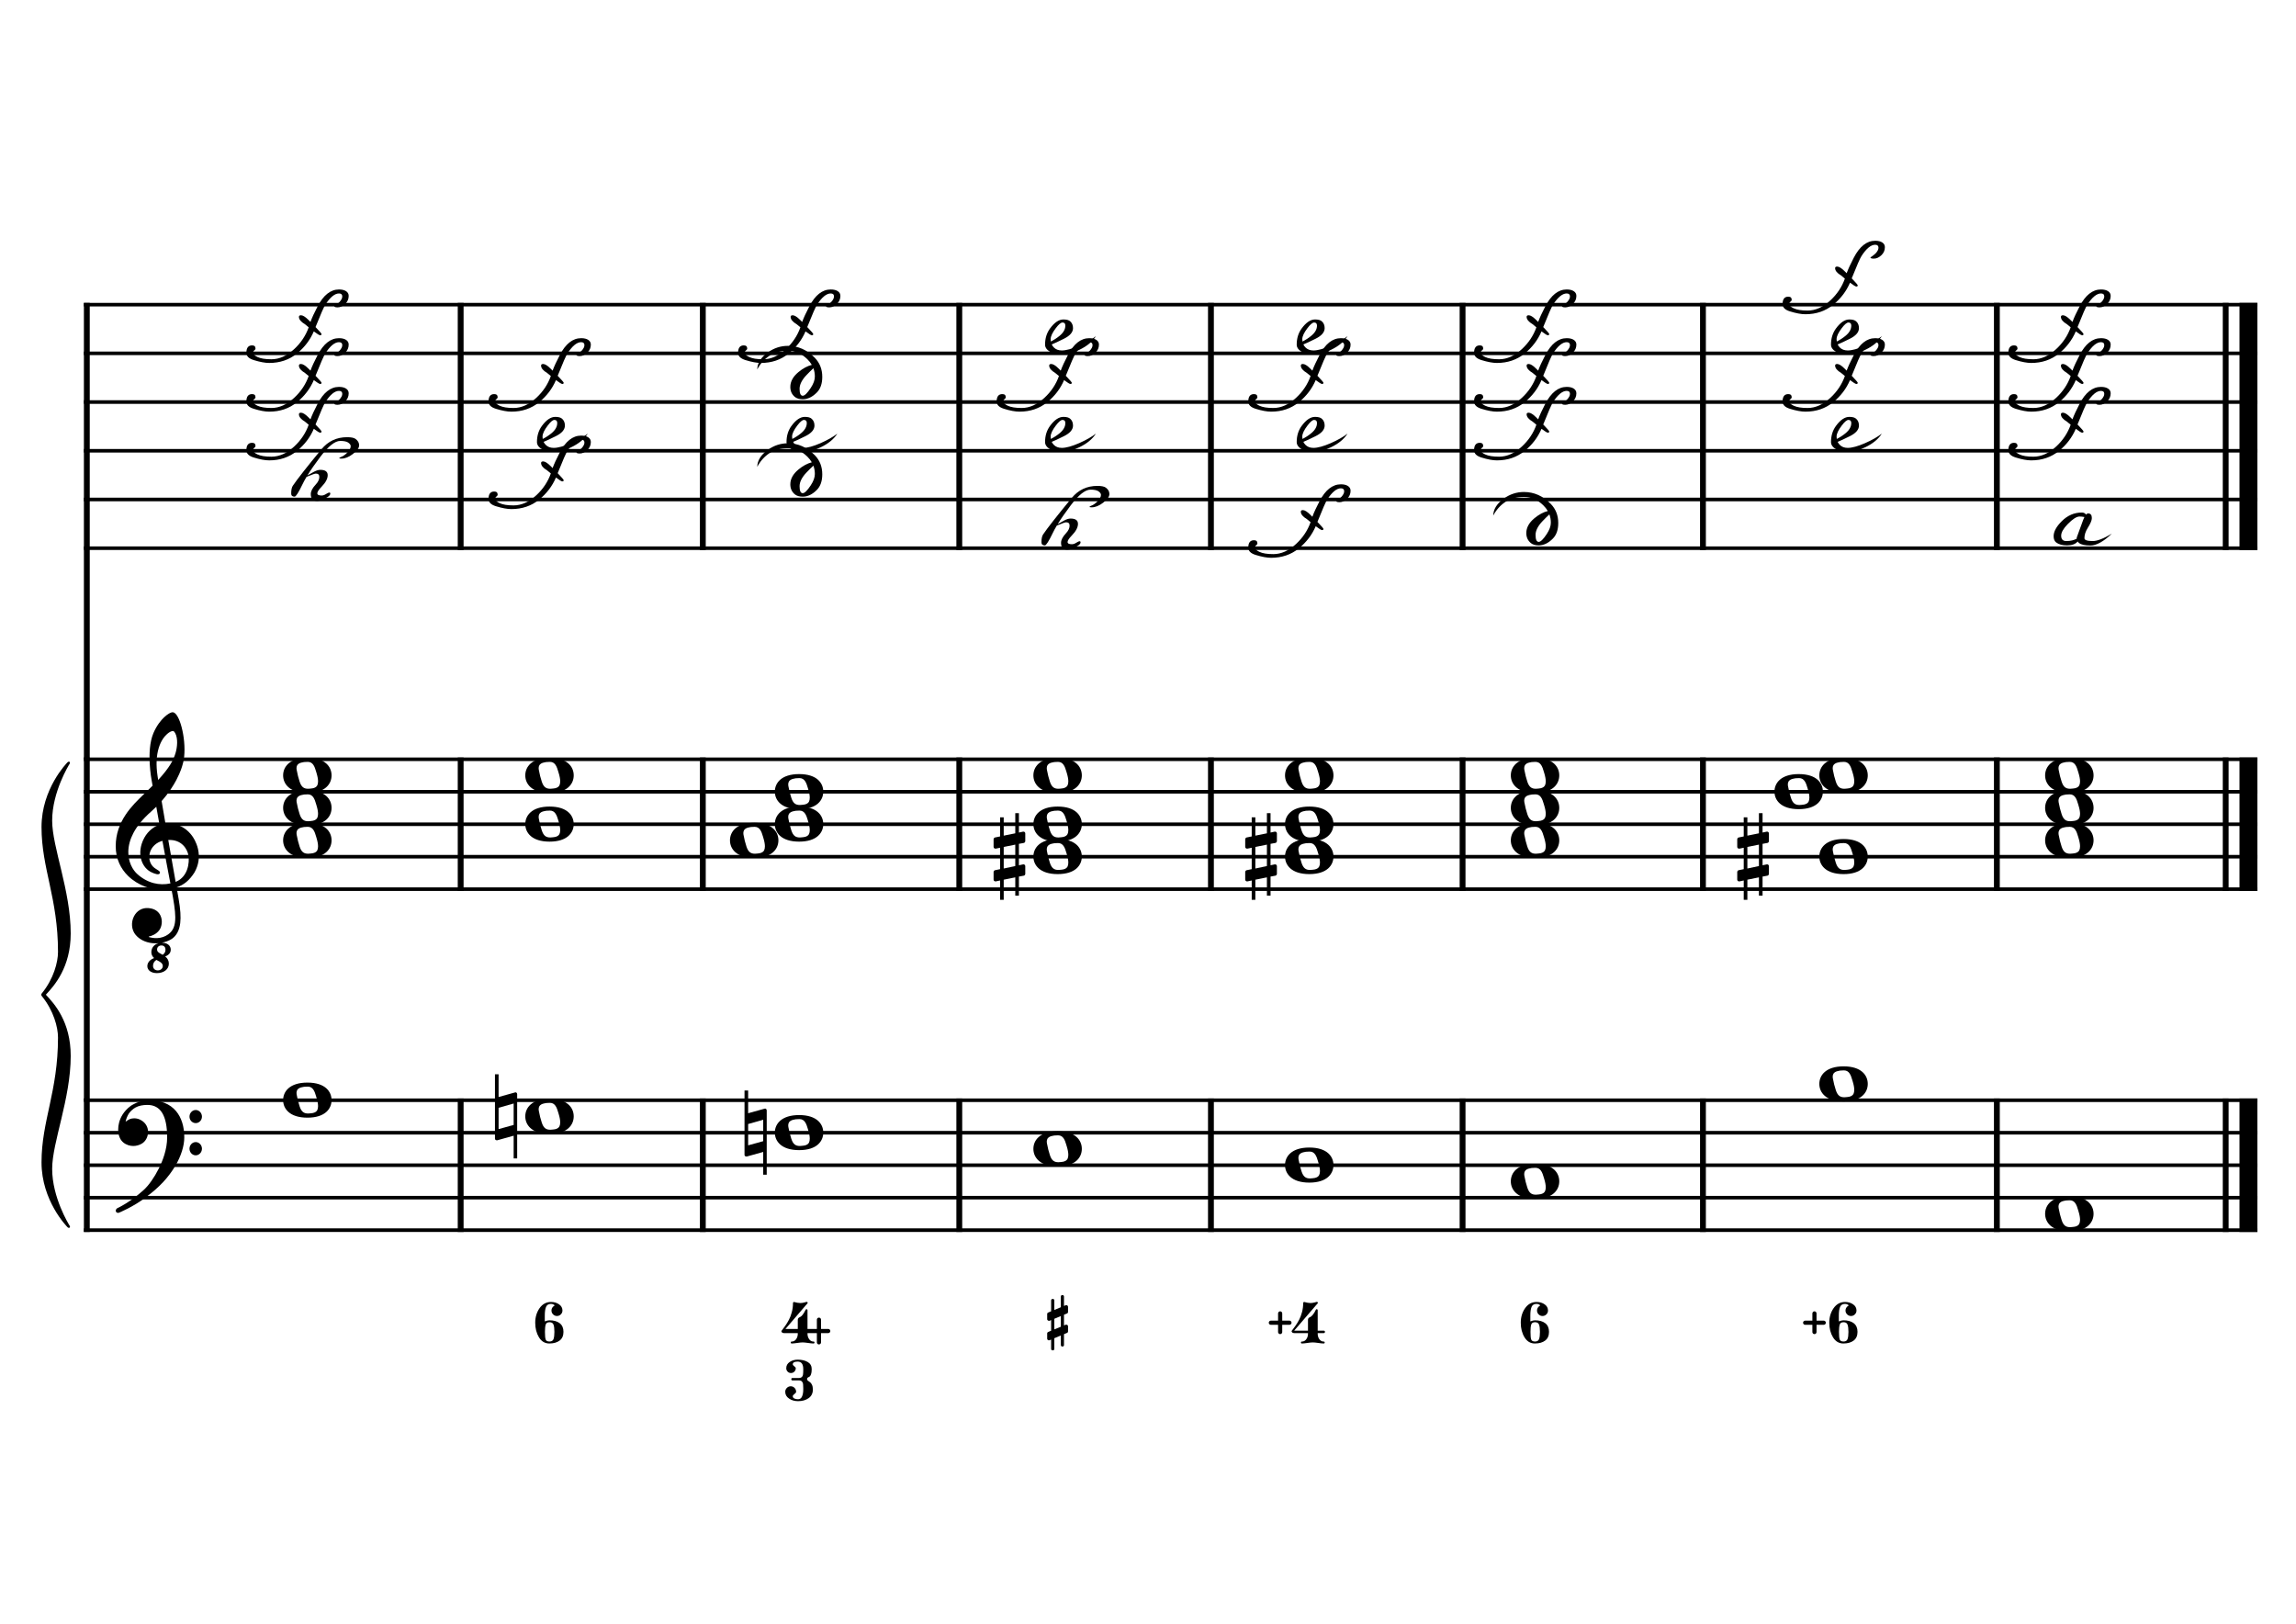 <?xml version="1.0" encoding="UTF-8" standalone="no"?>
<svg width="4209.44px" height="2976.38px" viewBox="0 0 4209.44 2976.38"
 xmlns="http://www.w3.org/2000/svg" xmlns:xlink="http://www.w3.org/1999/xlink" version="1.2" baseProfile="tiny">
<title>LaMineur (33)</title>
<desc>Generated by MuseScore 3.6.2</desc>
<polyline class="StaffLines" fill="none" stroke="#000000" stroke-width="6.55" stroke-linejoin="bevel" points="153.819,558.425 4138.58,558.425"/>
<polyline class="StaffLines" fill="none" stroke="#000000" stroke-width="6.55" stroke-linejoin="bevel" points="153.819,647.717 4138.58,647.717"/>
<polyline class="StaffLines" fill="none" stroke="#000000" stroke-width="6.55" stroke-linejoin="bevel" points="153.819,737.008 4138.58,737.008"/>
<polyline class="StaffLines" fill="none" stroke="#000000" stroke-width="6.55" stroke-linejoin="bevel" points="153.819,826.299 4138.58,826.299"/>
<polyline class="StaffLines" fill="none" stroke="#000000" stroke-width="6.55" stroke-linejoin="bevel" points="153.819,915.591 4138.58,915.591"/>
<polyline class="StaffLines" fill="none" stroke="#000000" stroke-width="6.55" stroke-linejoin="bevel" points="153.819,1004.88 4138.58,1004.88"/>
<polyline class="StaffLines" fill="none" stroke="#000000" stroke-width="6.55" stroke-linejoin="bevel" points="153.819,1391.81 4138.58,1391.81"/>
<polyline class="StaffLines" fill="none" stroke="#000000" stroke-width="6.55" stroke-linejoin="bevel" points="153.819,1451.34 4138.58,1451.34"/>
<polyline class="StaffLines" fill="none" stroke="#000000" stroke-width="6.55" stroke-linejoin="bevel" points="153.819,1510.87 4138.58,1510.87"/>
<polyline class="StaffLines" fill="none" stroke="#000000" stroke-width="6.55" stroke-linejoin="bevel" points="153.819,1570.39 4138.58,1570.39"/>
<polyline class="StaffLines" fill="none" stroke="#000000" stroke-width="6.55" stroke-linejoin="bevel" points="153.819,1629.92 4138.58,1629.92"/>
<polyline class="StaffLines" fill="none" stroke="#000000" stroke-width="6.55" stroke-linejoin="bevel" points="153.819,2016.85 4138.58,2016.85"/>
<polyline class="StaffLines" fill="none" stroke="#000000" stroke-width="6.55" stroke-linejoin="bevel" points="153.819,2076.38 4138.58,2076.38"/>
<polyline class="StaffLines" fill="none" stroke="#000000" stroke-width="6.55" stroke-linejoin="bevel" points="153.819,2135.91 4138.58,2135.91"/>
<polyline class="StaffLines" fill="none" stroke="#000000" stroke-width="6.55" stroke-linejoin="bevel" points="153.819,2195.43 4138.58,2195.43"/>
<polyline class="StaffLines" fill="none" stroke="#000000" stroke-width="6.55" stroke-linejoin="bevel" points="153.819,2254.96 4138.58,2254.96"/>
<polyline class="BarLine" fill="none" stroke="#000000" stroke-width="10.71" stroke-linejoin="bevel" points="159.176,2013.58 159.176,2258.23"/>
<polyline class="BarLine" fill="none" stroke="#000000" stroke-width="10.71" stroke-linejoin="bevel" points="844.581,2013.58 844.581,2258.23"/>
<polyline class="BarLine" fill="none" stroke="#000000" stroke-width="10.71" stroke-linejoin="bevel" points="1288.54,2013.58 1288.54,2258.23"/>
<polyline class="BarLine" fill="none" stroke="#000000" stroke-width="10.71" stroke-linejoin="bevel" points="1758.75,2013.58 1758.75,2258.23"/>
<polyline class="BarLine" fill="none" stroke="#000000" stroke-width="10.71" stroke-linejoin="bevel" points="2220.1,2013.58 2220.1,2258.23"/>
<polyline class="BarLine" fill="none" stroke="#000000" stroke-width="10.71" stroke-linejoin="bevel" points="2681.45,2013.58 2681.45,2258.23"/>
<polyline class="BarLine" fill="none" stroke="#000000" stroke-width="10.71" stroke-linejoin="bevel" points="3122.16,2013.58 3122.16,2258.23"/>
<polyline class="BarLine" fill="none" stroke="#000000" stroke-width="10.71" stroke-linejoin="bevel" points="3661.01,2013.58 3661.01,2258.23"/>
<polyline class="BarLine" fill="none" stroke="#000000" stroke-width="10.71" stroke-linejoin="bevel" points="4080.54,2013.58 4080.54,2258.23"/>
<polyline class="BarLine" fill="none" stroke="#000000" stroke-width="32.74" stroke-linejoin="bevel" points="4122.21,2013.58 4122.21,2258.23"/>
<polyline class="BarLine" fill="none" stroke="#000000" stroke-width="10.71" stroke-linejoin="bevel" points="159.176,1388.54 159.176,2016.85"/>
<polyline class="BarLine" fill="none" stroke="#000000" stroke-width="10.71" stroke-linejoin="bevel" points="844.581,1388.54 844.581,1633.2"/>
<polyline class="BarLine" fill="none" stroke="#000000" stroke-width="10.71" stroke-linejoin="bevel" points="1288.54,1388.54 1288.54,1633.2"/>
<polyline class="BarLine" fill="none" stroke="#000000" stroke-width="10.71" stroke-linejoin="bevel" points="1758.75,1388.54 1758.75,1633.2"/>
<polyline class="BarLine" fill="none" stroke="#000000" stroke-width="10.71" stroke-linejoin="bevel" points="2220.1,1388.54 2220.1,1633.2"/>
<polyline class="BarLine" fill="none" stroke="#000000" stroke-width="10.71" stroke-linejoin="bevel" points="2681.45,1388.54 2681.45,1633.2"/>
<polyline class="BarLine" fill="none" stroke="#000000" stroke-width="10.71" stroke-linejoin="bevel" points="3122.16,1388.54 3122.16,1633.2"/>
<polyline class="BarLine" fill="none" stroke="#000000" stroke-width="10.71" stroke-linejoin="bevel" points="3661.01,1388.54 3661.01,1633.2"/>
<polyline class="BarLine" fill="none" stroke="#000000" stroke-width="10.71" stroke-linejoin="bevel" points="4080.54,1388.54 4080.54,1633.2"/>
<polyline class="BarLine" fill="none" stroke="#000000" stroke-width="32.74" stroke-linejoin="bevel" points="4122.21,1388.54 4122.21,1633.2"/>
<polyline class="BarLine" fill="none" stroke="#000000" stroke-width="10.71" stroke-linejoin="bevel" points="159.176,555.151 159.176,1391.81"/>
<polyline class="BarLine" fill="none" stroke="#000000" stroke-width="10.71" stroke-linejoin="bevel" points="844.581,555.151 844.581,1008.16"/>
<polyline class="BarLine" fill="none" stroke="#000000" stroke-width="10.71" stroke-linejoin="bevel" points="1288.54,555.151 1288.54,1008.16"/>
<polyline class="BarLine" fill="none" stroke="#000000" stroke-width="10.71" stroke-linejoin="bevel" points="1758.75,555.151 1758.75,1008.16"/>
<polyline class="BarLine" fill="none" stroke="#000000" stroke-width="10.71" stroke-linejoin="bevel" points="2220.1,555.151 2220.1,1008.16"/>
<polyline class="BarLine" fill="none" stroke="#000000" stroke-width="10.71" stroke-linejoin="bevel" points="2681.45,555.151 2681.45,1008.16"/>
<polyline class="BarLine" fill="none" stroke="#000000" stroke-width="10.71" stroke-linejoin="bevel" points="3122.16,555.151 3122.16,1008.16"/>
<polyline class="BarLine" fill="none" stroke="#000000" stroke-width="10.71" stroke-linejoin="bevel" points="3661.01,555.151 3661.01,1008.16"/>
<polyline class="BarLine" fill="none" stroke="#000000" stroke-width="10.71" stroke-linejoin="bevel" points="4080.54,555.151 4080.54,1008.16"/>
<polyline class="BarLine" fill="none" stroke="#000000" stroke-width="32.74" stroke-linejoin="bevel" points="4122.21,555.151 4122.21,1008.16"/>
<path class="Accidental" transform="matrix(2.381,0,0,2.381,907.447,2046.61)" d="M16.6,-18.3 C16.4,-18.5 16.1,-18.6 15.8,-18.6 C15.7,-18.6 15.5,-18.5 15.4,-18.5 L2.8,-15 L2.8,-32.5 L0,-32.5 L0,17 C0,17.8 0.6,18.3 1.4,18.3 L1.8,18.3 L14.4,14.8 L14.4,32.3 L17.1,32.3 L17.1,-17.2 C17.1,-17.6 16.9,-18.1 16.6,-18.3 M14.4,6.5 L2.8,9.7 L2.8,-6.7 L14.4,-10 L14.4,6.5 "/>
<path class="Accidental" transform="matrix(2.381,0,0,2.381,1364.98,2076.38)" d="M16.6,-18.3 C16.4,-18.5 16.1,-18.6 15.8,-18.6 C15.7,-18.6 15.5,-18.5 15.4,-18.5 L2.8,-15 L2.8,-32.5 L0,-32.5 L0,17 C0,17.8 0.6,18.3 1.4,18.3 L1.8,18.3 L14.4,14.8 L14.4,32.3 L17.1,32.3 L17.1,-17.2 C17.1,-17.6 16.9,-18.1 16.6,-18.3 M14.4,6.5 L2.8,9.7 L2.8,-6.7 L14.4,-10 L14.4,6.5 "/>
<path class="Accidental" transform="matrix(2.381,0,0,2.381,1821.62,1570.39)" d="M23.3,-10.6 C23.9,-10.7 24.4,-11.4 24.4,-12 L24.4,-17.9 C24.4,-18.7 23.8,-19.3 23,-19.3 L22.8,-19.3 L19.5,-18.6 L19.5,-33.5 L16.7,-33.5 L16.7,-18 L7.8,-16.2 L7.8,-30.3 L5,-30.3 L5,-15.6 L1.1,-14.8 C0.5,-14.7 0,-14 0,-13.4 L0,-13.2 L0,-7.4 L0,-7.6 C0,-6.8 0.6,-6.2 1.4,-6.2 L1.7,-6.2 L5,-6.9 L5,9.6 L1.1,10.4 C0.5,10.5 0,11.2 0,11.8 L0,17.6 C0,18.4 0.6,19 1.4,19 L1.7,19 L5,18.3 L5,33.2 L7.8,33.2 L7.8,17.7 L16.7,15.9 L16.7,30 L19.5,30 L19.5,15.3 L23.3,14.6 C23.9,14.5 24.4,13.8 24.4,13.2 L24.4,7.3 C24.4,6.5 23.8,5.9 23,5.9 L22.8,5.9 L19.5,6.6 L19.5,-9.9 L23.3,-10.6 M7.8,9.1 L7.8,-7.5 L16.7,-9.3 L16.7,7.2 L7.8,9.1 "/>
<path class="Accidental" transform="matrix(2.381,0,0,2.381,2282.96,1570.39)" d="M23.3,-10.6 C23.9,-10.7 24.4,-11.4 24.4,-12 L24.4,-17.9 C24.4,-18.7 23.8,-19.3 23,-19.3 L22.8,-19.3 L19.5,-18.6 L19.5,-33.5 L16.7,-33.5 L16.7,-18 L7.8,-16.2 L7.8,-30.3 L5,-30.3 L5,-15.6 L1.1,-14.8 C0.5,-14.7 0,-14 0,-13.4 L0,-13.2 L0,-7.4 L0,-7.6 C0,-6.8 0.6,-6.2 1.4,-6.2 L1.7,-6.2 L5,-6.9 L5,9.6 L1.1,10.4 C0.5,10.5 0,11.2 0,11.8 L0,17.6 C0,18.4 0.6,19 1.4,19 L1.7,19 L5,18.3 L5,33.2 L7.8,33.2 L7.8,17.7 L16.7,15.9 L16.7,30 L19.5,30 L19.5,15.3 L23.3,14.6 C23.9,14.5 24.4,13.8 24.4,13.2 L24.4,7.3 C24.4,6.5 23.8,5.9 23,5.9 L22.8,5.9 L19.5,6.6 L19.5,-9.9 L23.3,-10.6 M7.8,9.1 L7.8,-7.5 L16.7,-9.3 L16.7,7.2 L7.8,9.1 "/>
<path class="Accidental" transform="matrix(2.381,0,0,2.381,3185.02,1570.39)" d="M23.3,-10.6 C23.9,-10.7 24.4,-11.4 24.4,-12 L24.4,-17.9 C24.4,-18.7 23.8,-19.3 23,-19.3 L22.8,-19.3 L19.5,-18.6 L19.5,-33.5 L16.7,-33.5 L16.7,-18 L7.8,-16.2 L7.8,-30.3 L5,-30.3 L5,-15.6 L1.1,-14.8 C0.5,-14.7 0,-14 0,-13.4 L0,-13.2 L0,-7.4 L0,-7.6 C0,-6.8 0.6,-6.2 1.4,-6.2 L1.7,-6.2 L5,-6.9 L5,9.6 L1.1,10.4 C0.5,10.5 0,11.2 0,11.8 L0,17.6 C0,18.4 0.6,19 1.4,19 L1.7,19 L5,18.3 L5,33.2 L7.8,33.2 L7.8,17.7 L16.7,15.9 L16.7,30 L19.5,30 L19.5,15.3 L23.3,14.6 C23.9,14.5 24.4,13.8 24.4,13.2 L24.4,7.3 C24.4,6.5 23.8,5.9 23,5.9 L22.8,5.9 L19.5,6.6 L19.5,-9.9 L23.3,-10.6 M7.8,9.1 L7.8,-7.5 L16.7,-9.3 L16.7,7.2 L7.8,9.1 "/>
<path class="Note" transform="matrix(2.381,0,0,2.381,519.076,2016.85)" d="M18.7,-13.6 C4.9,-13.6 0,-6.6 0,-0.1 C0,6.4 4.9,13.4 18.7,13.4 C32.5,13.4 37.3,6.4 37.3,-0.1 C37.3,-6.6 32.5,-13.6 18.7,-13.6 M10.4,-4.5 C10.3,-4.9 10.3,-5.3 10.3,-5.7 C10.3,-6.5 10.5,-7.3 10.9,-8 C11.6,-9 12.8,-9.7 14.3,-10 C15.6,-10.3 16.3,-10.5 18.9,-10.5 L19,-10.5 C23,-10.5 24.3,-6.8 25.4,-3 L25.7,-2 C26.5,0.6 26.9,2.8 26.9,4.5 C26.9,5.7 26.7,6.8 26.3,7.6 C25.7,8.7 24.7,9.4 23,9.8 C22.1,10 20.6,10.1 20.6,10.1 C20.1,10.1 19.7,10.2 19.3,10.2 C16.1,10.2 14.1,9 12.7,4.7 C11.5,1 11.3,-0.1 10.4,-4.5"/>
<path class="Note" transform="matrix(2.381,0,0,2.381,963.031,2046.61)" d="M18.7,-13.6 C4.9,-13.6 0,-6.6 0,-0.1 C0,6.4 4.9,13.4 18.7,13.4 C32.5,13.4 37.3,6.4 37.3,-0.1 C37.3,-6.6 32.5,-13.6 18.7,-13.6 M10.4,-4.5 C10.3,-4.9 10.3,-5.3 10.3,-5.7 C10.3,-6.5 10.5,-7.3 10.9,-8 C11.6,-9 12.8,-9.7 14.3,-10 C15.6,-10.3 16.3,-10.5 18.9,-10.5 L19,-10.5 C23,-10.5 24.3,-6.8 25.4,-3 L25.7,-2 C26.5,0.6 26.9,2.8 26.9,4.5 C26.9,5.7 26.7,6.8 26.3,7.6 C25.7,8.7 24.7,9.4 23,9.8 C22.1,10 20.6,10.1 20.6,10.1 C20.1,10.1 19.7,10.2 19.3,10.2 C16.1,10.2 14.1,9 12.7,4.7 C11.5,1 11.3,-0.1 10.4,-4.5"/>
<path class="Note" transform="matrix(2.381,0,0,2.381,1420.57,2076.38)" d="M18.7,-13.6 C4.9,-13.6 0,-6.6 0,-0.1 C0,6.4 4.9,13.4 18.7,13.4 C32.5,13.4 37.3,6.4 37.3,-0.1 C37.3,-6.6 32.5,-13.6 18.7,-13.6 M10.4,-4.5 C10.3,-4.9 10.3,-5.3 10.3,-5.7 C10.3,-6.5 10.5,-7.3 10.9,-8 C11.6,-9 12.8,-9.7 14.3,-10 C15.6,-10.3 16.3,-10.5 18.9,-10.5 L19,-10.5 C23,-10.5 24.3,-6.8 25.4,-3 L25.7,-2 C26.5,0.6 26.9,2.8 26.9,4.5 C26.9,5.7 26.7,6.8 26.3,7.6 C25.7,8.7 24.7,9.4 23,9.8 C22.1,10 20.6,10.1 20.6,10.1 C20.1,10.1 19.7,10.2 19.3,10.2 C16.1,10.2 14.1,9 12.7,4.7 C11.5,1 11.3,-0.1 10.4,-4.5"/>
<path class="Note" transform="matrix(2.381,0,0,2.381,1894.59,2106.14)" d="M18.7,-13.6 C4.9,-13.6 0,-6.6 0,-0.1 C0,6.4 4.9,13.4 18.7,13.4 C32.5,13.4 37.3,6.4 37.3,-0.1 C37.3,-6.6 32.5,-13.6 18.7,-13.6 M10.4,-4.5 C10.3,-4.9 10.3,-5.3 10.3,-5.7 C10.3,-6.5 10.5,-7.3 10.9,-8 C11.6,-9 12.8,-9.7 14.3,-10 C15.6,-10.3 16.3,-10.5 18.9,-10.5 L19,-10.5 C23,-10.5 24.3,-6.8 25.4,-3 L25.7,-2 C26.5,0.6 26.9,2.8 26.9,4.5 C26.9,5.7 26.7,6.8 26.3,7.6 C25.7,8.7 24.7,9.4 23,9.8 C22.1,10 20.6,10.1 20.6,10.1 C20.1,10.1 19.7,10.2 19.3,10.2 C16.1,10.2 14.1,9 12.7,4.7 C11.5,1 11.3,-0.1 10.4,-4.5"/>
<path class="Note" transform="matrix(2.381,0,0,2.381,2355.94,2135.91)" d="M18.7,-13.6 C4.9,-13.6 0,-6.6 0,-0.1 C0,6.4 4.9,13.4 18.7,13.4 C32.5,13.4 37.3,6.4 37.3,-0.1 C37.3,-6.6 32.5,-13.6 18.7,-13.6 M10.4,-4.5 C10.3,-4.9 10.3,-5.3 10.3,-5.7 C10.3,-6.5 10.5,-7.3 10.9,-8 C11.6,-9 12.8,-9.7 14.3,-10 C15.6,-10.3 16.3,-10.5 18.9,-10.5 L19,-10.5 C23,-10.5 24.3,-6.8 25.4,-3 L25.7,-2 C26.5,0.6 26.9,2.8 26.9,4.5 C26.9,5.7 26.7,6.8 26.3,7.6 C25.7,8.7 24.7,9.4 23,9.8 C22.1,10 20.6,10.1 20.6,10.1 C20.1,10.1 19.7,10.2 19.3,10.2 C16.1,10.2 14.1,9 12.7,4.7 C11.5,1 11.3,-0.1 10.4,-4.5"/>
<path class="Note" transform="matrix(2.381,0,0,2.381,2769.91,2165.67)" d="M18.7,-13.6 C4.9,-13.6 0,-6.6 0,-0.1 C0,6.4 4.9,13.4 18.7,13.4 C32.5,13.4 37.3,6.4 37.3,-0.1 C37.3,-6.6 32.5,-13.6 18.7,-13.6 M10.4,-4.5 C10.3,-4.9 10.3,-5.3 10.3,-5.7 C10.3,-6.5 10.5,-7.3 10.9,-8 C11.6,-9 12.8,-9.7 14.3,-10 C15.6,-10.3 16.3,-10.5 18.9,-10.5 L19,-10.5 C23,-10.5 24.3,-6.8 25.4,-3 L25.7,-2 C26.5,0.6 26.9,2.8 26.9,4.5 C26.9,5.7 26.7,6.8 26.3,7.6 C25.7,8.7 24.7,9.4 23,9.8 C22.1,10 20.6,10.1 20.6,10.1 C20.1,10.1 19.7,10.2 19.3,10.2 C16.1,10.2 14.1,9 12.7,4.7 C11.5,1 11.3,-0.1 10.4,-4.5"/>
<path class="Note" transform="matrix(2.381,0,0,2.381,3335.51,1987.09)" d="M18.7,-13.6 C4.9,-13.6 0,-6.6 0,-0.1 C0,6.4 4.9,13.4 18.7,13.4 C32.5,13.4 37.3,6.4 37.3,-0.1 C37.3,-6.6 32.5,-13.6 18.7,-13.6 M10.4,-4.5 C10.3,-4.9 10.3,-5.3 10.3,-5.7 C10.3,-6.5 10.5,-7.3 10.9,-8 C11.6,-9 12.8,-9.7 14.3,-10 C15.6,-10.3 16.3,-10.5 18.9,-10.5 L19,-10.5 C23,-10.5 24.3,-6.8 25.4,-3 L25.7,-2 C26.5,0.6 26.9,2.8 26.9,4.5 C26.9,5.7 26.7,6.8 26.3,7.6 C25.7,8.7 24.7,9.4 23,9.8 C22.1,10 20.6,10.1 20.6,10.1 C20.1,10.1 19.7,10.2 19.3,10.2 C16.1,10.2 14.1,9 12.7,4.7 C11.5,1 11.3,-0.1 10.4,-4.5"/>
<path class="Note" transform="matrix(2.381,0,0,2.381,3749.48,2225.2)" d="M18.7,-13.6 C4.9,-13.6 0,-6.6 0,-0.1 C0,6.4 4.9,13.4 18.7,13.4 C32.5,13.4 37.3,6.4 37.3,-0.1 C37.3,-6.6 32.5,-13.6 18.7,-13.6 M10.4,-4.5 C10.3,-4.9 10.3,-5.3 10.3,-5.7 C10.3,-6.5 10.5,-7.3 10.9,-8 C11.6,-9 12.8,-9.7 14.3,-10 C15.6,-10.3 16.3,-10.5 18.9,-10.5 L19,-10.5 C23,-10.5 24.3,-6.8 25.4,-3 L25.7,-2 C26.5,0.6 26.9,2.8 26.9,4.5 C26.9,5.7 26.7,6.8 26.3,7.6 C25.7,8.7 24.7,9.4 23,9.8 C22.1,10 20.6,10.1 20.6,10.1 C20.1,10.1 19.7,10.2 19.3,10.2 C16.1,10.2 14.1,9 12.7,4.7 C11.5,1 11.3,-0.1 10.4,-4.5"/>
<path class="Note" transform="matrix(2.381,0,0,2.381,519.076,1540.63)" d="M18.7,-13.6 C4.9,-13.6 0,-6.6 0,-0.1 C0,6.4 4.9,13.4 18.7,13.4 C32.5,13.4 37.3,6.4 37.3,-0.1 C37.3,-6.6 32.5,-13.6 18.7,-13.6 M10.4,-4.5 C10.3,-4.9 10.3,-5.3 10.3,-5.7 C10.3,-6.5 10.5,-7.3 10.9,-8 C11.6,-9 12.8,-9.7 14.3,-10 C15.6,-10.3 16.3,-10.5 18.9,-10.5 L19,-10.5 C23,-10.5 24.3,-6.8 25.4,-3 L25.7,-2 C26.5,0.6 26.9,2.8 26.9,4.5 C26.9,5.7 26.7,6.8 26.3,7.6 C25.7,8.7 24.7,9.4 23,9.8 C22.1,10 20.6,10.1 20.6,10.1 C20.1,10.1 19.7,10.2 19.3,10.2 C16.1,10.2 14.1,9 12.7,4.7 C11.5,1 11.3,-0.1 10.4,-4.5"/>
<path class="Note" transform="matrix(2.381,0,0,2.381,519.076,1481.1)" d="M18.7,-13.6 C4.9,-13.6 0,-6.6 0,-0.1 C0,6.4 4.9,13.4 18.7,13.4 C32.5,13.4 37.3,6.4 37.3,-0.1 C37.3,-6.6 32.5,-13.6 18.7,-13.6 M10.4,-4.5 C10.3,-4.9 10.3,-5.3 10.3,-5.7 C10.3,-6.5 10.5,-7.3 10.9,-8 C11.6,-9 12.8,-9.7 14.3,-10 C15.6,-10.3 16.3,-10.5 18.9,-10.5 L19,-10.5 C23,-10.5 24.3,-6.8 25.4,-3 L25.7,-2 C26.5,0.6 26.9,2.8 26.9,4.5 C26.9,5.7 26.7,6.8 26.3,7.6 C25.7,8.7 24.7,9.4 23,9.8 C22.1,10 20.6,10.1 20.6,10.1 C20.1,10.1 19.7,10.2 19.3,10.2 C16.1,10.2 14.1,9 12.7,4.7 C11.5,1 11.3,-0.1 10.4,-4.5"/>
<path class="Note" transform="matrix(2.381,0,0,2.381,519.076,1421.57)" d="M18.7,-13.6 C4.9,-13.6 0,-6.6 0,-0.1 C0,6.4 4.9,13.4 18.7,13.4 C32.5,13.4 37.3,6.4 37.3,-0.1 C37.3,-6.6 32.5,-13.6 18.7,-13.6 M10.4,-4.5 C10.3,-4.9 10.3,-5.3 10.3,-5.7 C10.3,-6.5 10.5,-7.3 10.9,-8 C11.6,-9 12.8,-9.7 14.3,-10 C15.6,-10.3 16.3,-10.5 18.9,-10.5 L19,-10.5 C23,-10.5 24.3,-6.8 25.4,-3 L25.7,-2 C26.5,0.6 26.9,2.8 26.9,4.5 C26.9,5.7 26.7,6.8 26.3,7.6 C25.7,8.7 24.7,9.4 23,9.8 C22.1,10 20.6,10.1 20.6,10.1 C20.1,10.1 19.7,10.2 19.3,10.2 C16.1,10.2 14.1,9 12.7,4.7 C11.5,1 11.3,-0.1 10.4,-4.5"/>
<path class="Note" transform="matrix(2.381,0,0,2.381,963.031,1510.87)" d="M18.7,-13.6 C4.9,-13.6 0,-6.6 0,-0.1 C0,6.4 4.9,13.4 18.7,13.4 C32.5,13.4 37.3,6.4 37.3,-0.1 C37.3,-6.6 32.5,-13.6 18.7,-13.6 M10.4,-4.5 C10.3,-4.9 10.3,-5.3 10.3,-5.7 C10.3,-6.5 10.5,-7.3 10.9,-8 C11.6,-9 12.8,-9.7 14.3,-10 C15.6,-10.3 16.3,-10.5 18.9,-10.5 L19,-10.5 C23,-10.5 24.3,-6.8 25.4,-3 L25.7,-2 C26.5,0.6 26.9,2.8 26.9,4.5 C26.9,5.7 26.7,6.8 26.3,7.6 C25.7,8.7 24.7,9.4 23,9.8 C22.1,10 20.6,10.1 20.6,10.1 C20.1,10.1 19.7,10.2 19.3,10.2 C16.1,10.2 14.1,9 12.7,4.7 C11.5,1 11.3,-0.1 10.4,-4.5"/>
<path class="Note" transform="matrix(2.381,0,0,2.381,963.031,1421.57)" d="M18.7,-13.6 C4.9,-13.6 0,-6.6 0,-0.1 C0,6.4 4.9,13.4 18.7,13.4 C32.5,13.4 37.3,6.4 37.3,-0.1 C37.3,-6.6 32.5,-13.6 18.7,-13.6 M10.4,-4.5 C10.3,-4.9 10.3,-5.3 10.3,-5.7 C10.3,-6.5 10.5,-7.3 10.9,-8 C11.6,-9 12.8,-9.7 14.3,-10 C15.6,-10.3 16.3,-10.5 18.9,-10.5 L19,-10.5 C23,-10.5 24.3,-6.8 25.4,-3 L25.7,-2 C26.5,0.6 26.9,2.8 26.9,4.5 C26.9,5.7 26.7,6.8 26.3,7.6 C25.7,8.7 24.7,9.4 23,9.8 C22.1,10 20.6,10.1 20.6,10.1 C20.1,10.1 19.7,10.2 19.3,10.2 C16.1,10.2 14.1,9 12.7,4.7 C11.5,1 11.3,-0.1 10.4,-4.5"/>
<path class="Note" transform="matrix(2.381,0,0,2.381,1338.31,1540.63)" d="M18.7,-13.6 C4.9,-13.6 0,-6.6 0,-0.1 C0,6.4 4.9,13.4 18.7,13.4 C32.5,13.4 37.3,6.4 37.3,-0.1 C37.3,-6.6 32.5,-13.6 18.7,-13.6 M10.4,-4.5 C10.3,-4.9 10.3,-5.3 10.3,-5.7 C10.3,-6.5 10.5,-7.3 10.9,-8 C11.6,-9 12.8,-9.7 14.3,-10 C15.6,-10.3 16.3,-10.5 18.9,-10.5 L19,-10.5 C23,-10.5 24.3,-6.8 25.4,-3 L25.7,-2 C26.5,0.6 26.9,2.8 26.9,4.5 C26.9,5.7 26.7,6.8 26.3,7.6 C25.7,8.7 24.7,9.4 23,9.8 C22.1,10 20.6,10.1 20.6,10.1 C20.1,10.1 19.7,10.2 19.3,10.2 C16.1,10.2 14.1,9 12.7,4.7 C11.5,1 11.3,-0.1 10.4,-4.5"/>
<path class="Note" transform="matrix(2.381,0,0,2.381,1420.57,1510.87)" d="M18.7,-13.6 C4.9,-13.6 0,-6.6 0,-0.1 C0,6.4 4.9,13.4 18.7,13.4 C32.5,13.4 37.3,6.4 37.3,-0.1 C37.3,-6.6 32.5,-13.6 18.7,-13.6 M10.4,-4.5 C10.3,-4.9 10.3,-5.3 10.3,-5.7 C10.3,-6.5 10.5,-7.3 10.9,-8 C11.6,-9 12.8,-9.7 14.3,-10 C15.6,-10.3 16.3,-10.5 18.9,-10.5 L19,-10.5 C23,-10.5 24.3,-6.8 25.4,-3 L25.7,-2 C26.5,0.6 26.9,2.8 26.9,4.5 C26.9,5.7 26.7,6.8 26.3,7.6 C25.7,8.7 24.7,9.4 23,9.8 C22.1,10 20.6,10.1 20.6,10.1 C20.1,10.1 19.7,10.2 19.3,10.2 C16.1,10.2 14.1,9 12.7,4.7 C11.5,1 11.3,-0.1 10.4,-4.5"/>
<path class="Note" transform="matrix(2.381,0,0,2.381,1420.57,1451.34)" d="M18.7,-13.6 C4.9,-13.6 0,-6.6 0,-0.1 C0,6.4 4.9,13.4 18.7,13.4 C32.5,13.4 37.3,6.4 37.3,-0.1 C37.3,-6.6 32.5,-13.6 18.7,-13.6 M10.4,-4.5 C10.3,-4.9 10.3,-5.3 10.3,-5.7 C10.3,-6.5 10.5,-7.3 10.9,-8 C11.6,-9 12.8,-9.7 14.3,-10 C15.6,-10.3 16.3,-10.5 18.9,-10.5 L19,-10.5 C23,-10.5 24.3,-6.8 25.4,-3 L25.7,-2 C26.5,0.6 26.9,2.8 26.9,4.5 C26.9,5.7 26.7,6.8 26.3,7.6 C25.7,8.7 24.7,9.4 23,9.8 C22.1,10 20.6,10.1 20.6,10.1 C20.1,10.1 19.7,10.2 19.3,10.2 C16.1,10.2 14.1,9 12.7,4.7 C11.5,1 11.3,-0.1 10.4,-4.5"/>
<path class="Note" transform="matrix(2.381,0,0,2.381,1894.59,1570.39)" d="M18.7,-13.6 C4.9,-13.6 0,-6.6 0,-0.1 C0,6.4 4.9,13.4 18.7,13.4 C32.5,13.4 37.3,6.4 37.3,-0.1 C37.3,-6.6 32.5,-13.6 18.7,-13.6 M10.4,-4.5 C10.3,-4.9 10.3,-5.3 10.3,-5.7 C10.3,-6.5 10.5,-7.3 10.9,-8 C11.6,-9 12.8,-9.7 14.3,-10 C15.6,-10.3 16.3,-10.5 18.9,-10.5 L19,-10.5 C23,-10.5 24.3,-6.8 25.4,-3 L25.7,-2 C26.5,0.6 26.9,2.8 26.9,4.5 C26.9,5.7 26.7,6.8 26.3,7.6 C25.7,8.7 24.7,9.4 23,9.8 C22.1,10 20.6,10.1 20.6,10.1 C20.1,10.1 19.7,10.2 19.3,10.2 C16.1,10.2 14.1,9 12.7,4.7 C11.5,1 11.3,-0.1 10.4,-4.5"/>
<path class="Note" transform="matrix(2.381,0,0,2.381,1894.59,1510.87)" d="M18.7,-13.6 C4.9,-13.6 0,-6.6 0,-0.1 C0,6.4 4.9,13.4 18.7,13.4 C32.5,13.4 37.3,6.4 37.3,-0.1 C37.3,-6.6 32.5,-13.6 18.7,-13.6 M10.4,-4.5 C10.3,-4.9 10.3,-5.3 10.3,-5.7 C10.3,-6.5 10.5,-7.3 10.9,-8 C11.6,-9 12.8,-9.7 14.3,-10 C15.6,-10.3 16.3,-10.5 18.9,-10.5 L19,-10.5 C23,-10.5 24.3,-6.8 25.4,-3 L25.7,-2 C26.5,0.6 26.9,2.8 26.9,4.5 C26.9,5.7 26.7,6.8 26.3,7.6 C25.7,8.7 24.7,9.4 23,9.8 C22.1,10 20.6,10.1 20.6,10.1 C20.1,10.1 19.7,10.2 19.3,10.2 C16.1,10.2 14.1,9 12.7,4.7 C11.5,1 11.3,-0.1 10.4,-4.5"/>
<path class="Note" transform="matrix(2.381,0,0,2.381,1894.59,1421.57)" d="M18.7,-13.6 C4.9,-13.6 0,-6.6 0,-0.1 C0,6.4 4.9,13.4 18.7,13.4 C32.5,13.4 37.3,6.4 37.3,-0.1 C37.3,-6.6 32.5,-13.6 18.7,-13.6 M10.4,-4.5 C10.3,-4.9 10.3,-5.3 10.3,-5.7 C10.3,-6.5 10.5,-7.3 10.9,-8 C11.6,-9 12.8,-9.7 14.3,-10 C15.6,-10.3 16.3,-10.5 18.9,-10.5 L19,-10.5 C23,-10.5 24.3,-6.8 25.4,-3 L25.7,-2 C26.5,0.6 26.9,2.8 26.9,4.5 C26.9,5.7 26.7,6.8 26.3,7.6 C25.7,8.7 24.7,9.4 23,9.8 C22.1,10 20.6,10.1 20.6,10.1 C20.1,10.1 19.7,10.2 19.3,10.2 C16.1,10.2 14.1,9 12.7,4.7 C11.5,1 11.3,-0.1 10.4,-4.5"/>
<path class="Note" transform="matrix(2.381,0,0,2.381,2355.94,1570.39)" d="M18.7,-13.6 C4.9,-13.6 0,-6.6 0,-0.1 C0,6.4 4.9,13.4 18.7,13.4 C32.5,13.4 37.3,6.4 37.3,-0.1 C37.3,-6.6 32.5,-13.6 18.7,-13.6 M10.4,-4.5 C10.3,-4.9 10.3,-5.3 10.3,-5.7 C10.3,-6.5 10.5,-7.3 10.9,-8 C11.6,-9 12.8,-9.7 14.3,-10 C15.6,-10.3 16.3,-10.5 18.9,-10.5 L19,-10.5 C23,-10.5 24.3,-6.8 25.4,-3 L25.7,-2 C26.5,0.6 26.9,2.8 26.9,4.5 C26.9,5.7 26.7,6.8 26.3,7.6 C25.7,8.7 24.7,9.4 23,9.8 C22.1,10 20.6,10.1 20.6,10.1 C20.1,10.1 19.7,10.2 19.3,10.2 C16.1,10.2 14.1,9 12.7,4.7 C11.5,1 11.3,-0.1 10.4,-4.5"/>
<path class="Note" transform="matrix(2.381,0,0,2.381,2355.94,1510.87)" d="M18.7,-13.6 C4.9,-13.6 0,-6.6 0,-0.1 C0,6.4 4.9,13.4 18.7,13.4 C32.5,13.4 37.3,6.4 37.3,-0.1 C37.3,-6.6 32.5,-13.6 18.7,-13.6 M10.4,-4.5 C10.3,-4.9 10.3,-5.3 10.3,-5.7 C10.3,-6.5 10.5,-7.3 10.9,-8 C11.6,-9 12.8,-9.7 14.3,-10 C15.6,-10.3 16.3,-10.5 18.9,-10.5 L19,-10.5 C23,-10.5 24.3,-6.8 25.4,-3 L25.7,-2 C26.5,0.6 26.9,2.8 26.9,4.5 C26.9,5.7 26.7,6.8 26.3,7.6 C25.7,8.7 24.7,9.4 23,9.8 C22.1,10 20.6,10.1 20.6,10.1 C20.1,10.1 19.7,10.2 19.3,10.2 C16.1,10.2 14.1,9 12.7,4.7 C11.5,1 11.3,-0.1 10.4,-4.5"/>
<path class="Note" transform="matrix(2.381,0,0,2.381,2355.94,1421.57)" d="M18.7,-13.6 C4.9,-13.6 0,-6.6 0,-0.1 C0,6.4 4.9,13.4 18.7,13.4 C32.5,13.4 37.3,6.4 37.3,-0.1 C37.3,-6.6 32.5,-13.6 18.7,-13.6 M10.4,-4.5 C10.3,-4.9 10.3,-5.3 10.3,-5.7 C10.3,-6.5 10.5,-7.3 10.9,-8 C11.6,-9 12.8,-9.7 14.3,-10 C15.6,-10.3 16.3,-10.5 18.9,-10.5 L19,-10.5 C23,-10.5 24.3,-6.8 25.4,-3 L25.7,-2 C26.5,0.6 26.9,2.8 26.9,4.5 C26.9,5.7 26.7,6.8 26.3,7.6 C25.7,8.7 24.7,9.4 23,9.8 C22.1,10 20.6,10.1 20.6,10.1 C20.1,10.1 19.7,10.2 19.3,10.2 C16.1,10.2 14.1,9 12.7,4.7 C11.5,1 11.3,-0.1 10.4,-4.5"/>
<path class="Note" transform="matrix(2.381,0,0,2.381,2769.91,1540.63)" d="M18.7,-13.6 C4.9,-13.6 0,-6.6 0,-0.1 C0,6.4 4.9,13.4 18.7,13.4 C32.5,13.4 37.3,6.4 37.3,-0.1 C37.3,-6.6 32.5,-13.6 18.7,-13.6 M10.4,-4.5 C10.3,-4.9 10.3,-5.3 10.3,-5.7 C10.3,-6.5 10.5,-7.3 10.9,-8 C11.6,-9 12.8,-9.7 14.3,-10 C15.6,-10.3 16.3,-10.5 18.9,-10.5 L19,-10.5 C23,-10.5 24.3,-6.8 25.4,-3 L25.7,-2 C26.5,0.6 26.9,2.8 26.9,4.5 C26.9,5.7 26.7,6.8 26.3,7.6 C25.7,8.7 24.7,9.4 23,9.8 C22.1,10 20.6,10.1 20.6,10.1 C20.1,10.1 19.7,10.2 19.3,10.2 C16.1,10.2 14.1,9 12.7,4.7 C11.5,1 11.3,-0.1 10.4,-4.5"/>
<path class="Note" transform="matrix(2.381,0,0,2.381,2769.91,1481.1)" d="M18.7,-13.6 C4.9,-13.6 0,-6.6 0,-0.1 C0,6.4 4.9,13.4 18.7,13.4 C32.5,13.4 37.3,6.4 37.3,-0.1 C37.3,-6.6 32.5,-13.6 18.7,-13.6 M10.4,-4.5 C10.3,-4.9 10.3,-5.3 10.3,-5.7 C10.3,-6.5 10.5,-7.3 10.9,-8 C11.6,-9 12.8,-9.7 14.3,-10 C15.6,-10.3 16.3,-10.5 18.9,-10.5 L19,-10.5 C23,-10.5 24.3,-6.8 25.4,-3 L25.7,-2 C26.5,0.6 26.9,2.8 26.9,4.5 C26.9,5.7 26.7,6.8 26.3,7.6 C25.7,8.7 24.7,9.4 23,9.8 C22.1,10 20.6,10.1 20.6,10.1 C20.1,10.1 19.7,10.2 19.3,10.2 C16.1,10.2 14.1,9 12.7,4.7 C11.5,1 11.3,-0.1 10.4,-4.5"/>
<path class="Note" transform="matrix(2.381,0,0,2.381,2769.91,1421.57)" d="M18.7,-13.6 C4.9,-13.6 0,-6.6 0,-0.1 C0,6.4 4.9,13.4 18.7,13.4 C32.5,13.4 37.3,6.4 37.3,-0.1 C37.3,-6.6 32.5,-13.6 18.7,-13.6 M10.4,-4.5 C10.3,-4.9 10.3,-5.3 10.3,-5.7 C10.3,-6.5 10.5,-7.3 10.9,-8 C11.6,-9 12.8,-9.7 14.3,-10 C15.6,-10.3 16.3,-10.5 18.9,-10.5 L19,-10.5 C23,-10.5 24.3,-6.8 25.4,-3 L25.7,-2 C26.5,0.6 26.9,2.8 26.9,4.5 C26.9,5.7 26.7,6.8 26.3,7.6 C25.7,8.7 24.7,9.4 23,9.8 C22.1,10 20.6,10.1 20.6,10.1 C20.1,10.1 19.7,10.2 19.3,10.2 C16.1,10.2 14.1,9 12.7,4.7 C11.5,1 11.3,-0.1 10.4,-4.5"/>
<path class="Note" transform="matrix(2.381,0,0,2.381,3335.51,1570.39)" d="M18.7,-13.6 C4.9,-13.6 0,-6.6 0,-0.1 C0,6.4 4.9,13.4 18.7,13.4 C32.5,13.4 37.3,6.4 37.3,-0.1 C37.3,-6.6 32.5,-13.6 18.7,-13.6 M10.4,-4.5 C10.3,-4.9 10.3,-5.3 10.3,-5.7 C10.3,-6.5 10.5,-7.3 10.9,-8 C11.6,-9 12.8,-9.7 14.3,-10 C15.6,-10.3 16.3,-10.5 18.9,-10.5 L19,-10.5 C23,-10.5 24.3,-6.8 25.4,-3 L25.7,-2 C26.5,0.6 26.9,2.8 26.9,4.5 C26.9,5.7 26.7,6.8 26.3,7.6 C25.7,8.7 24.7,9.4 23,9.8 C22.1,10 20.6,10.1 20.6,10.1 C20.1,10.1 19.7,10.2 19.3,10.2 C16.1,10.2 14.1,9 12.7,4.7 C11.5,1 11.3,-0.1 10.4,-4.5"/>
<path class="Note" transform="matrix(2.381,0,0,2.381,3253.25,1451.34)" d="M18.7,-13.6 C4.9,-13.6 0,-6.6 0,-0.1 C0,6.4 4.9,13.4 18.7,13.4 C32.5,13.4 37.3,6.4 37.3,-0.1 C37.3,-6.6 32.5,-13.6 18.7,-13.6 M10.4,-4.5 C10.3,-4.9 10.3,-5.3 10.3,-5.7 C10.3,-6.5 10.5,-7.3 10.9,-8 C11.6,-9 12.8,-9.7 14.3,-10 C15.6,-10.3 16.3,-10.5 18.9,-10.5 L19,-10.5 C23,-10.5 24.3,-6.8 25.4,-3 L25.7,-2 C26.5,0.6 26.9,2.8 26.9,4.5 C26.9,5.7 26.7,6.8 26.3,7.6 C25.7,8.7 24.7,9.4 23,9.8 C22.1,10 20.6,10.1 20.6,10.1 C20.1,10.1 19.7,10.2 19.3,10.2 C16.1,10.2 14.1,9 12.7,4.7 C11.5,1 11.3,-0.1 10.4,-4.5"/>
<path class="Note" transform="matrix(2.381,0,0,2.381,3335.51,1421.57)" d="M18.7,-13.6 C4.9,-13.6 0,-6.6 0,-0.1 C0,6.4 4.9,13.4 18.7,13.4 C32.5,13.4 37.3,6.4 37.3,-0.1 C37.3,-6.6 32.5,-13.6 18.7,-13.6 M10.4,-4.5 C10.3,-4.9 10.3,-5.3 10.3,-5.7 C10.3,-6.5 10.5,-7.3 10.9,-8 C11.6,-9 12.8,-9.7 14.3,-10 C15.6,-10.3 16.3,-10.5 18.9,-10.5 L19,-10.5 C23,-10.5 24.3,-6.8 25.4,-3 L25.7,-2 C26.5,0.6 26.9,2.8 26.9,4.5 C26.9,5.7 26.7,6.8 26.3,7.6 C25.7,8.7 24.7,9.4 23,9.8 C22.1,10 20.6,10.1 20.6,10.1 C20.1,10.1 19.7,10.2 19.3,10.2 C16.1,10.2 14.1,9 12.7,4.7 C11.5,1 11.3,-0.1 10.4,-4.5"/>
<path class="Note" transform="matrix(2.381,0,0,2.381,3749.48,1540.63)" d="M18.7,-13.6 C4.9,-13.6 0,-6.6 0,-0.1 C0,6.4 4.9,13.4 18.7,13.4 C32.5,13.4 37.3,6.4 37.3,-0.1 C37.3,-6.6 32.5,-13.6 18.7,-13.6 M10.4,-4.5 C10.3,-4.9 10.3,-5.3 10.3,-5.7 C10.3,-6.5 10.5,-7.3 10.9,-8 C11.6,-9 12.8,-9.7 14.3,-10 C15.6,-10.3 16.3,-10.5 18.9,-10.5 L19,-10.5 C23,-10.5 24.3,-6.8 25.4,-3 L25.7,-2 C26.5,0.6 26.9,2.8 26.9,4.5 C26.9,5.7 26.7,6.8 26.3,7.6 C25.7,8.7 24.7,9.4 23,9.8 C22.1,10 20.6,10.1 20.6,10.1 C20.1,10.1 19.7,10.2 19.3,10.2 C16.1,10.2 14.1,9 12.7,4.7 C11.5,1 11.3,-0.1 10.4,-4.5"/>
<path class="Note" transform="matrix(2.381,0,0,2.381,3749.48,1481.1)" d="M18.7,-13.6 C4.9,-13.6 0,-6.6 0,-0.1 C0,6.4 4.9,13.4 18.7,13.4 C32.5,13.4 37.3,6.4 37.3,-0.1 C37.3,-6.6 32.5,-13.6 18.7,-13.6 M10.4,-4.5 C10.3,-4.9 10.3,-5.3 10.3,-5.7 C10.3,-6.5 10.5,-7.3 10.9,-8 C11.6,-9 12.8,-9.7 14.3,-10 C15.6,-10.3 16.3,-10.5 18.9,-10.5 L19,-10.5 C23,-10.5 24.3,-6.8 25.4,-3 L25.7,-2 C26.5,0.6 26.9,2.8 26.9,4.5 C26.9,5.7 26.7,6.8 26.3,7.6 C25.7,8.7 24.7,9.4 23,9.8 C22.1,10 20.6,10.1 20.6,10.1 C20.1,10.1 19.7,10.2 19.3,10.2 C16.1,10.2 14.1,9 12.7,4.7 C11.5,1 11.3,-0.1 10.4,-4.5"/>
<path class="Note" transform="matrix(2.381,0,0,2.381,3749.48,1421.57)" d="M18.7,-13.6 C4.9,-13.6 0,-6.6 0,-0.1 C0,6.4 4.9,13.4 18.7,13.4 C32.5,13.4 37.3,6.4 37.3,-0.1 C37.3,-6.6 32.5,-13.6 18.7,-13.6 M10.4,-4.5 C10.3,-4.9 10.3,-5.3 10.3,-5.7 C10.3,-6.5 10.5,-7.3 10.9,-8 C11.6,-9 12.8,-9.7 14.3,-10 C15.6,-10.3 16.3,-10.5 18.9,-10.5 L19,-10.5 C23,-10.5 24.3,-6.8 25.4,-3 L25.7,-2 C26.5,0.6 26.9,2.8 26.9,4.5 C26.9,5.7 26.7,6.8 26.3,7.6 C25.7,8.7 24.7,9.4 23,9.8 C22.1,10 20.6,10.1 20.6,10.1 C20.1,10.1 19.7,10.2 19.3,10.2 C16.1,10.2 14.1,9 12.7,4.7 C11.5,1 11.3,-0.1 10.4,-4.5"/>
<path class="Note" d="M612.77,561.187 C617.109,558.243 620.247,555.803 622.183,553.866 C625.747,550.07 627.529,546.583 627.529,543.407 C627.529,539.766 625.515,537.945 621.486,537.945 C613.661,537.945 605.294,544.84 596.385,558.631 C593.673,562.814 587.708,576.45 578.488,599.537 C585.848,607.129 589.528,611.429 589.528,612.436 C589.528,613.831 588.637,614.528 586.855,614.528 C585.461,614.528 581.626,612.165 575.35,607.439 C568.533,623.321 558.19,636.879 544.322,648.113 C530.144,659.579 513.216,665.312 493.538,665.312 C486.023,665.312 476.61,663.569 465.299,660.083 C456.234,657.294 451.702,652.839 451.702,646.719 C451.702,637.654 455.188,633.122 462.161,633.122 C466.345,633.122 468.436,635.059 468.436,638.932 C468.436,640.172 467.468,641.489 465.531,642.884 C464.524,643.581 464.02,644.937 464.02,646.951 C464.02,649.353 466.693,651.832 472.039,654.388 C477.85,657.178 486.372,658.572 497.605,658.572 C512.093,658.572 526.077,652.297 539.558,639.746 C551.798,628.357 560.592,615.109 565.937,600.002 C563.846,598.297 561.599,596.438 559.197,594.424 C551.76,590.008 548.041,585.475 548.041,580.827 C548.041,578.89 549.319,577.922 551.876,577.922 C555.285,577.922 559.894,580.827 565.705,586.638 C566.945,587.877 568.107,589.039 569.191,590.124 C571.903,582.686 576.241,573.235 582.207,561.768 C592.976,541.005 606.069,530.624 621.486,530.624 C626.987,530.624 631.325,531.67 634.502,533.762 C637.678,535.853 639.267,538.72 639.267,542.361 C639.267,548.172 637.136,553.091 632.875,557.12 C628.459,561.304 623.849,563.395 619.046,563.395 C614.862,563.395 612.77,562.659 612.77,561.187"/>
<path class="Note" d="M540.139,910.409 C535.955,910.409 533.863,908.511 533.863,904.715 C533.863,898.284 534.832,893.558 536.768,890.537 C544.826,878.606 562.335,856.293 589.296,823.599 C601.459,808.802 617.148,801.403 636.361,801.403 C643.799,801.403 648.951,802.449 651.817,804.541 C656.233,807.795 658.441,811.707 658.441,816.278 C658.441,821.082 654.568,826.427 646.82,832.315 C639.46,837.893 632.488,840.682 625.902,840.682 C623.346,840.682 622.067,840.411 622.067,839.869 C622.067,839.094 623.307,838.281 625.786,837.429 C629.117,836.189 632.681,833.671 636.477,829.875 C640.816,825.459 642.985,821.469 642.985,817.905 C642.985,815.503 641.32,813.218 637.988,811.049 C635.044,809.189 630.28,808.26 623.694,808.26 C614.087,808.26 601.963,817.944 587.32,837.312 C577.558,850.25 569.656,861.639 563.613,871.478 C566.557,869.851 570.082,867.876 574.188,865.552 C579.224,862.685 583.563,861.252 587.204,861.252 C596.268,861.252 600.801,864.506 600.801,871.013 C600.801,877.444 597.082,884.494 589.644,892.164 C584.376,897.587 581.742,901.616 581.742,904.25 C581.742,906.961 584.376,908.317 589.644,908.317 C592.279,908.317 594.99,907.388 597.779,905.528 C600.568,903.746 602.621,902.855 603.938,902.855 C605.023,902.855 605.565,903.553 605.565,904.947 C605.565,907.194 603.396,909.557 599.058,912.036 C591.775,916.22 585.926,918.311 581.51,918.311 C573.685,918.311 569.772,914.128 569.772,905.761 C569.772,900.492 572.794,894.643 578.837,888.213 C583.253,883.487 585.461,878.8 585.461,874.151 C585.461,870.123 583.292,868.108 578.953,868.108 C577.249,868.108 571.593,870.123 561.986,874.151 C559.12,878.955 556.718,883.371 554.781,887.399 C547.421,902.739 542.54,910.409 540.139,910.409"/>
<path class="Note" d="M612.77,739.77 C617.109,736.826 620.247,734.386 622.183,732.449 C625.747,728.652 627.529,725.166 627.529,721.99 C627.529,718.348 625.515,716.528 621.486,716.528 C613.661,716.528 605.294,723.423 596.385,737.213 C593.673,741.397 587.708,755.032 578.488,778.12 C585.848,785.712 589.528,790.012 589.528,791.019 C589.528,792.414 588.637,793.111 586.855,793.111 C585.461,793.111 581.626,790.748 575.35,786.022 C568.533,801.904 558.19,815.462 544.322,826.696 C530.144,838.162 513.216,843.895 493.538,843.895 C486.023,843.895 476.61,842.152 465.299,838.666 C456.234,835.876 451.702,831.422 451.702,825.301 C451.702,816.237 455.188,811.705 462.161,811.705 C466.345,811.705 468.436,813.641 468.436,817.515 C468.436,818.755 467.468,820.072 465.531,821.466 C464.524,822.164 464.02,823.519 464.02,825.534 C464.02,827.935 466.693,830.415 472.039,832.971 C477.85,835.76 486.372,837.155 497.605,837.155 C512.093,837.155 526.077,830.879 539.558,818.329 C551.798,806.94 560.592,793.692 565.937,778.584 C563.846,776.88 561.599,775.021 559.197,773.006 C551.76,768.59 548.041,764.058 548.041,759.41 C548.041,757.473 549.319,756.504 551.876,756.504 C555.285,756.504 559.894,759.41 565.705,765.22 C566.945,766.46 568.107,767.622 569.191,768.707 C571.903,761.269 576.241,751.817 582.207,740.351 C592.976,719.588 606.069,709.207 621.486,709.207 C626.987,709.207 631.325,710.252 634.502,712.344 C637.678,714.436 639.267,717.303 639.267,720.944 C639.267,726.754 637.136,731.674 632.875,735.703 C628.459,739.886 623.849,741.978 619.046,741.978 C614.862,741.978 612.77,741.242 612.77,739.77"/>
<path class="Note" d="M612.77,650.479 C617.109,647.535 620.247,645.094 622.183,643.157 C625.747,639.361 627.529,635.875 627.529,632.698 C627.529,629.057 625.515,627.236 621.486,627.236 C613.661,627.236 605.294,634.132 596.385,647.922 C593.673,652.106 587.708,665.741 578.488,688.828 C585.848,696.421 589.528,700.721 589.528,701.728 C589.528,703.122 588.637,703.819 586.855,703.819 C585.461,703.819 581.626,701.457 575.35,696.731 C568.533,712.613 558.19,726.171 544.322,737.404 C530.144,748.871 513.216,754.604 493.538,754.604 C486.023,754.604 476.61,752.86 465.299,749.374 C456.234,746.585 451.702,742.13 451.702,736.01 C451.702,726.945 455.188,722.413 462.161,722.413 C466.345,722.413 468.436,724.35 468.436,728.224 C468.436,729.463 467.468,730.78 465.531,732.175 C464.524,732.872 464.02,734.228 464.02,736.242 C464.02,738.644 466.693,741.123 472.039,743.68 C477.85,746.469 486.372,747.863 497.605,747.863 C512.093,747.863 526.077,741.588 539.558,729.037 C551.798,717.649 560.592,704.401 565.937,689.293 C563.846,687.589 561.599,685.729 559.197,683.715 C551.76,679.299 548.041,674.767 548.041,670.118 C548.041,668.181 549.319,667.213 551.876,667.213 C555.285,667.213 559.894,670.118 565.705,675.929 C566.945,677.168 568.107,678.331 569.191,679.415 C571.903,671.978 576.241,662.526 582.207,651.06 C592.976,630.297 606.069,619.915 621.486,619.915 C626.987,619.915 631.325,620.961 634.502,623.053 C637.678,625.145 639.267,628.011 639.267,631.652 C639.267,637.463 637.136,642.383 632.875,646.411 C628.459,650.595 623.849,652.687 619.046,652.687 C614.862,652.687 612.77,651.951 612.77,650.479"/>
<path class="Note" d="M1056.73,829.061 C1061.06,826.117 1064.2,823.677 1066.14,821.74 C1069.7,817.944 1071.48,814.457 1071.48,811.281 C1071.48,807.64 1069.47,805.819 1065.44,805.819 C1057.62,805.819 1049.25,812.714 1040.34,826.505 C1037.63,830.688 1031.66,844.324 1022.44,867.411 C1029.8,875.003 1033.48,879.303 1033.48,880.31 C1033.48,881.705 1032.59,882.402 1030.81,882.402 C1029.42,882.402 1025.58,880.039 1019.31,875.313 C1012.49,891.195 1002.15,904.753 988.277,915.987 C974.099,927.453 957.171,933.186 937.493,933.186 C929.978,933.186 920.565,931.443 909.254,927.957 C900.189,925.168 895.657,920.713 895.657,914.593 C895.657,905.528 899.143,900.996 906.116,900.996 C910.3,900.996 912.391,902.933 912.391,906.806 C912.391,908.046 911.423,909.363 909.486,910.758 C908.479,911.455 907.975,912.811 907.975,914.825 C907.975,917.227 910.648,919.706 915.994,922.263 C921.805,925.052 930.327,926.446 941.56,926.446 C956.048,926.446 970.032,920.171 983.513,907.62 C995.753,896.231 1004.55,882.983 1009.89,867.876 C1007.8,866.171 1005.55,864.312 1003.15,862.298 C995.715,857.882 991.996,853.349 991.996,848.701 C991.996,846.764 993.274,845.796 995.831,845.796 C999.24,845.796 1003.85,848.701 1009.66,854.512 C1010.9,855.751 1012.06,856.913 1013.15,857.998 C1015.86,850.56 1020.2,841.109 1026.16,829.642 C1036.93,808.879 1050.02,798.498 1065.44,798.498 C1070.94,798.498 1075.28,799.544 1078.46,801.636 C1081.63,803.727 1083.22,806.594 1083.22,810.235 C1083.22,816.046 1081.09,820.965 1076.83,824.994 C1072.41,829.178 1067.8,831.269 1063,831.269 C1058.82,831.269 1056.73,830.533 1056.73,829.061"/>
<path class="Note" d="M1077.64,794.854 C1071.29,804.848 1061.26,813.138 1047.54,819.723 C1035.61,825.456 1024.46,828.323 1014.08,828.323 C1005.79,828.323 998.891,826.657 993.391,823.326 C987.425,819.684 984.442,815.346 984.442,810.31 C984.442,798.921 987.425,789.121 993.391,780.909 C1001.53,769.752 1009.74,764.174 1018.03,764.174 C1023.92,764.174 1028.1,765.336 1030.58,767.661 C1033.99,770.682 1035.69,774.827 1035.69,780.095 C1035.69,787.533 1030.15,794.002 1019.07,799.502 C1008.3,804.848 1000.83,808.334 996.644,809.961 C997.574,811.898 998.775,813.641 1000.25,815.191 C1003.89,819.065 1008.85,821.001 1015.12,821.001 C1023.02,821.001 1033.64,818.096 1046.96,812.286 C1059.75,806.63 1069.97,800.819 1077.64,794.854 M995.017,804.616 C1000.83,801.672 1006.13,798.224 1010.94,794.273 C1018.07,788.462 1021.63,782.187 1021.63,775.447 C1021.63,771.651 1019.89,769.752 1016.4,769.752 C1013.46,769.752 1009.43,773.123 1004.31,779.863 C997.884,788.23 994.669,795.048 994.669,800.316 C994.669,801.788 994.785,803.221 995.017,804.616"/>
<path class="Note" d="M1056.73,650.479 C1061.06,647.535 1064.2,645.094 1066.14,643.157 C1069.7,639.361 1071.48,635.875 1071.48,632.698 C1071.48,629.057 1069.47,627.236 1065.44,627.236 C1057.62,627.236 1049.25,634.132 1040.34,647.922 C1037.63,652.106 1031.66,665.741 1022.44,688.828 C1029.8,696.421 1033.48,700.721 1033.48,701.728 C1033.48,703.122 1032.59,703.819 1030.81,703.819 C1029.42,703.819 1025.58,701.457 1019.31,696.731 C1012.49,712.613 1002.15,726.171 988.277,737.404 C974.099,748.871 957.171,754.604 937.493,754.604 C929.978,754.604 920.565,752.86 909.254,749.374 C900.189,746.585 895.657,742.13 895.657,736.01 C895.657,726.945 899.143,722.413 906.116,722.413 C910.3,722.413 912.391,724.35 912.391,728.224 C912.391,729.463 911.423,730.78 909.486,732.175 C908.479,732.872 907.975,734.228 907.975,736.242 C907.975,738.644 910.648,741.123 915.994,743.68 C921.805,746.469 930.327,747.863 941.56,747.863 C956.048,747.863 970.032,741.588 983.513,729.037 C995.753,717.649 1004.55,704.401 1009.89,689.293 C1007.8,687.589 1005.55,685.729 1003.15,683.715 C995.715,679.299 991.996,674.767 991.996,670.118 C991.996,668.181 993.274,667.213 995.831,667.213 C999.24,667.213 1003.85,670.118 1009.66,675.929 C1010.9,677.168 1012.06,678.331 1013.15,679.415 C1015.86,671.978 1020.2,662.526 1026.16,651.06 C1036.93,630.297 1050.02,619.915 1065.44,619.915 C1070.94,619.915 1075.28,620.961 1078.46,623.053 C1081.63,625.145 1083.22,628.011 1083.22,631.652 C1083.22,637.463 1081.09,642.383 1076.83,646.411 C1072.41,650.595 1067.8,652.687 1063,652.687 C1058.82,652.687 1056.73,651.951 1056.73,650.479"/>
<path class="Note" d="M1388.3,855.79 C1388.61,844.091 1395.08,833.71 1407.7,824.645 C1418.94,816.588 1431.22,812.559 1444.54,812.559 C1463.21,812.559 1479.68,819.881 1493.93,834.523 C1503,843.898 1507.53,855.519 1507.53,869.387 C1507.53,881.86 1504.2,891.428 1497.53,898.091 C1489.4,906.303 1480.8,910.409 1471.74,910.409 C1465.54,910.409 1460.73,909.014 1457.33,906.225 C1451.75,901.654 1448.96,895.534 1448.96,887.864 C1448.96,877.947 1453.92,868.883 1463.83,860.671 C1471.97,853.93 1480.14,849.514 1488.35,847.423 C1486.18,843.704 1483.43,840.218 1480.1,836.964 C1469.72,826.815 1457.95,821.74 1444.78,821.74 C1431.06,821.74 1419.71,824.723 1410.73,830.688 C1401.43,836.809 1393.95,845.176 1388.3,855.79 M1491.26,853.582 C1487,857.533 1482.74,861.755 1478.48,866.249 C1470.11,875.081 1465.93,883.448 1465.93,891.35 C1465.93,899.795 1467.86,904.017 1471.74,904.017 C1475.22,904.017 1480.1,899.253 1486.38,889.723 C1491.41,882.131 1493.93,875.158 1493.93,868.805 C1493.93,863.382 1493.04,858.308 1491.26,853.582"/>
<path class="Note" d="M1514.26,561.187 C1518.6,558.243 1521.74,555.803 1523.67,553.866 C1527.24,550.07 1529.02,546.583 1529.02,543.407 C1529.02,539.766 1527,537.945 1522.98,537.945 C1515.15,537.945 1506.78,544.84 1497.87,558.631 C1495.16,562.814 1489.2,576.45 1479.98,599.537 C1487.34,607.129 1491.02,611.429 1491.02,612.436 C1491.02,613.831 1490.13,614.528 1488.35,614.528 C1486.95,614.528 1483.12,612.165 1476.84,607.439 C1470.02,623.321 1459.68,636.879 1445.81,648.113 C1431.63,659.579 1414.71,665.312 1395.03,665.312 C1387.51,665.312 1378.1,663.569 1366.79,660.083 C1357.72,657.294 1353.19,652.839 1353.19,646.719 C1353.19,637.654 1356.68,633.122 1363.65,633.122 C1367.83,633.122 1369.93,635.059 1369.93,638.932 C1369.93,640.172 1368.96,641.489 1367.02,642.884 C1366.01,643.581 1365.51,644.937 1365.51,646.951 C1365.51,649.353 1368.18,651.832 1373.53,654.388 C1379.34,657.178 1387.86,658.572 1399.1,658.572 C1413.58,658.572 1427.57,652.297 1441.05,639.746 C1453.29,628.357 1462.08,615.109 1467.43,600.002 C1465.34,598.297 1463.09,596.438 1460.69,594.424 C1453.25,590.008 1449.53,585.475 1449.53,580.827 C1449.53,578.89 1450.81,577.922 1453.37,577.922 C1456.77,577.922 1461.38,580.827 1467.19,586.638 C1468.43,587.877 1469.6,589.039 1470.68,590.124 C1473.39,582.686 1477.73,573.235 1483.7,561.768 C1494.47,541.005 1507.56,530.624 1522.98,530.624 C1528.48,530.624 1532.82,531.67 1535.99,533.762 C1539.17,535.853 1540.76,538.72 1540.76,542.361 C1540.76,548.172 1538.63,553.091 1534.36,557.12 C1529.95,561.304 1525.34,563.395 1520.54,563.395 C1516.35,563.395 1514.26,562.659 1514.26,561.187"/>
<path class="Note" d="M1535.18,794.854 C1528.83,804.848 1518.79,813.138 1505.08,819.723 C1493.15,825.456 1481.99,828.323 1471.61,828.323 C1463.32,828.323 1456.43,826.657 1450.93,823.326 C1444.96,819.684 1441.98,815.346 1441.98,810.31 C1441.98,798.921 1444.96,789.121 1450.93,780.909 C1459.06,769.752 1467.27,764.174 1475.56,764.174 C1481.45,764.174 1485.63,765.336 1488.11,767.661 C1491.52,770.682 1493.23,774.827 1493.23,780.095 C1493.23,787.533 1487.69,794.002 1476.61,799.502 C1465.84,804.848 1458.36,808.334 1454.18,809.961 C1455.11,811.898 1456.31,813.641 1457.78,815.191 C1461.42,819.065 1466.38,821.001 1472.66,821.001 C1480.56,821.001 1491.17,818.096 1504.5,812.286 C1517.28,806.63 1527.51,800.819 1535.18,794.854 M1452.55,804.616 C1458.36,801.672 1463.67,798.224 1468.47,794.273 C1475.6,788.462 1479.16,782.187 1479.16,775.447 C1479.16,771.651 1477.42,769.752 1473.94,769.752 C1470.99,769.752 1466.96,773.123 1461.85,779.863 C1455.42,788.23 1452.2,795.048 1452.2,800.316 C1452.2,801.788 1452.32,803.221 1452.55,804.616"/>
<path class="Note" d="M1388.3,677.207 C1388.61,665.509 1395.08,655.127 1407.7,646.063 C1418.94,638.005 1431.22,633.977 1444.54,633.977 C1463.21,633.977 1479.68,641.298 1493.93,655.941 C1503,665.315 1507.53,676.936 1507.53,690.804 C1507.53,703.277 1504.2,712.845 1497.53,719.508 C1489.4,727.72 1480.8,731.826 1471.74,731.826 C1465.54,731.826 1460.73,730.432 1457.33,727.643 C1451.75,723.072 1448.96,716.951 1448.96,709.281 C1448.96,699.365 1453.92,690.3 1463.83,682.088 C1471.97,675.348 1480.14,670.932 1488.35,668.84 C1486.18,665.121 1483.43,661.635 1480.1,658.381 C1469.72,648.232 1457.95,643.157 1444.78,643.157 C1431.06,643.157 1419.71,646.14 1410.73,652.106 C1401.43,658.226 1393.95,666.593 1388.3,677.207 M1491.26,674.999 C1487,678.95 1482.74,683.173 1478.48,687.666 C1470.11,696.498 1465.93,704.865 1465.93,712.768 C1465.93,721.212 1467.86,725.435 1471.74,725.435 C1475.22,725.435 1480.1,720.67 1486.38,711.141 C1491.41,703.548 1493.93,696.576 1493.93,690.223 C1493.93,684.8 1493.04,679.725 1491.26,674.999"/>
<path class="Note" d="M1915.66,999.7 C1911.47,999.7 1909.38,997.802 1909.38,994.006 C1909.38,987.576 1910.35,982.85 1912.29,979.828 C1920.34,967.897 1937.85,945.585 1964.81,912.891 C1976.98,898.093 1992.67,890.694 2011.88,890.694 C2019.32,890.694 2024.47,891.74 2027.33,893.832 C2031.75,897.086 2033.96,900.999 2033.96,905.569 C2033.96,910.373 2030.09,915.719 2022.34,921.607 C2014.98,927.185 2008.01,929.974 2001.42,929.974 C1998.86,929.974 1997.58,929.703 1997.58,929.16 C1997.58,928.386 1998.82,927.572 2001.3,926.72 C2004.63,925.48 2008.2,922.962 2011.99,919.166 C2016.33,914.75 2018.5,910.76 2018.5,907.196 C2018.5,904.795 2016.84,902.509 2013.51,900.34 C2010.56,898.481 2005.8,897.551 1999.21,897.551 C1989.6,897.551 1977.48,907.235 1962.84,926.604 C1953.08,939.542 1945.17,950.93 1939.13,960.77 C1942.07,959.143 1945.6,957.167 1949.71,954.843 C1954.74,951.976 1959.08,950.543 1962.72,950.543 C1971.79,950.543 1976.32,953.797 1976.32,960.305 C1976.32,966.735 1972.6,973.785 1965.16,981.455 C1959.89,986.878 1957.26,990.907 1957.26,993.541 C1957.26,996.253 1959.89,997.609 1965.16,997.609 C1967.8,997.609 1970.51,996.679 1973.3,994.819 C1976.09,993.038 1978.14,992.147 1979.46,992.147 C1980.54,992.147 1981.08,992.844 1981.08,994.238 C1981.08,996.485 1978.91,998.848 1974.57,1001.33 C1967.29,1005.51 1961.44,1007.6 1957.03,1007.6 C1949.2,1007.6 1945.29,1003.42 1945.29,995.052 C1945.29,989.784 1948.31,983.934 1954.35,977.504 C1958.77,972.778 1960.98,968.091 1960.98,963.443 C1960.98,959.414 1958.81,957.4 1954.47,957.4 C1952.77,957.4 1947.11,959.414 1937.5,963.443 C1934.64,968.246 1932.24,972.662 1930.3,976.691 C1922.94,992.03 1918.06,999.7 1915.66,999.7"/>
<path class="Note" d="M2009.21,616.271 C2002.85,626.265 1992.82,634.555 1979.11,641.14 C1967.18,646.874 1956.02,649.74 1945.64,649.74 C1937.35,649.74 1930.45,648.074 1924.95,644.743 C1918.99,641.102 1916,636.763 1916,631.727 C1916,620.339 1918.99,610.538 1924.95,602.326 C1933.09,591.17 1941.3,585.592 1949.59,585.592 C1955.48,585.592 1959.66,586.754 1962.14,589.078 C1965.55,592.099 1967.25,596.244 1967.25,601.513 C1967.25,608.95 1961.71,615.419 1950.64,620.92 C1939.87,626.265 1932.39,629.752 1928.21,631.379 C1929.14,633.316 1930.34,635.059 1931.81,636.608 C1935.45,640.482 1940.41,642.419 1946.68,642.419 C1954.59,642.419 1965.2,639.513 1978.53,633.703 C1991.31,628.047 2001.54,622.237 2009.21,616.271 M1926.58,626.033 C1932.39,623.089 1937.7,619.641 1942.5,615.69 C1949.63,609.88 1953.19,603.604 1953.19,596.864 C1953.19,593.068 1951.45,591.17 1947.96,591.17 C1945.02,591.17 1940.99,594.54 1935.88,601.28 C1929.45,609.647 1926.23,616.465 1926.23,621.733 C1926.23,623.205 1926.35,624.638 1926.58,626.033"/>
<path class="Note" d="M2009.21,794.854 C2002.85,804.848 1992.82,813.138 1979.11,819.723 C1967.18,825.456 1956.02,828.323 1945.64,828.323 C1937.35,828.323 1930.45,826.657 1924.95,823.326 C1918.99,819.684 1916,815.346 1916,810.31 C1916,798.921 1918.99,789.121 1924.95,780.909 C1933.09,769.752 1941.3,764.174 1949.59,764.174 C1955.48,764.174 1959.66,765.336 1962.14,767.661 C1965.55,770.682 1967.25,774.827 1967.25,780.095 C1967.25,787.533 1961.71,794.002 1950.64,799.502 C1939.87,804.848 1932.39,808.334 1928.21,809.961 C1929.14,811.898 1930.34,813.641 1931.81,815.191 C1935.45,819.065 1940.41,821.001 1946.68,821.001 C1954.59,821.001 1965.2,818.096 1978.53,812.286 C1991.31,806.63 2001.54,800.819 2009.21,794.854 M1926.58,804.616 C1932.39,801.672 1937.7,798.224 1942.5,794.273 C1949.63,788.462 1953.19,782.187 1953.19,775.447 C1953.19,771.651 1951.45,769.752 1947.96,769.752 C1945.02,769.752 1940.99,773.123 1935.88,779.863 C1929.45,788.23 1926.23,795.048 1926.23,800.316 C1926.23,801.788 1926.35,803.221 1926.58,804.616"/>
<path class="Note" d="M1988.29,650.479 C1992.63,647.535 1995.76,645.094 1997.7,643.157 C2001.26,639.361 2003.05,635.875 2003.05,632.698 C2003.05,629.057 2001.03,627.236 1997,627.236 C1989.18,627.236 1980.81,634.132 1971.9,647.922 C1969.19,652.106 1963.23,665.741 1954.01,688.828 C1961.37,696.421 1965.05,700.721 1965.05,701.728 C1965.05,703.122 1964.15,703.819 1962.37,703.819 C1960.98,703.819 1957.14,701.457 1950.87,696.731 C1944.05,712.613 1933.71,726.171 1919.84,737.404 C1905.66,748.871 1888.73,754.604 1869.06,754.604 C1861.54,754.604 1852.13,752.86 1840.82,749.374 C1831.75,746.585 1827.22,742.13 1827.22,736.01 C1827.22,726.945 1830.71,722.413 1837.68,722.413 C1841.86,722.413 1843.95,724.35 1843.95,728.224 C1843.95,729.463 1842.99,730.78 1841.05,732.175 C1840.04,732.872 1839.54,734.228 1839.54,736.242 C1839.54,738.644 1842.21,741.123 1847.56,743.68 C1853.37,746.469 1861.89,747.863 1873.12,747.863 C1887.61,747.863 1901.59,741.588 1915.07,729.037 C1927.32,717.649 1936.11,704.401 1941.45,689.293 C1939.36,687.589 1937.12,685.729 1934.71,683.715 C1927.28,679.299 1923.56,674.767 1923.56,670.118 C1923.56,668.181 1924.84,667.213 1927.39,667.213 C1930.8,667.213 1935.41,670.118 1941.22,675.929 C1942.46,677.168 1943.62,678.331 1944.71,679.415 C1947.42,671.978 1951.76,662.526 1957.72,651.06 C1968.49,630.297 1981.59,619.915 1997,619.915 C2002.5,619.915 2006.84,620.961 2010.02,623.053 C2013.2,625.145 2014.78,628.011 2014.78,631.652 C2014.78,637.463 2012.65,642.383 2008.39,646.411 C2003.98,650.595 1999.37,652.687 1994.56,652.687 C1990.38,652.687 1988.29,651.951 1988.29,650.479"/>
<path class="Note" d="M2449.64,918.353 C2453.97,915.409 2457.11,912.968 2459.05,911.031 C2462.61,907.235 2464.39,903.749 2464.39,900.572 C2464.39,896.931 2462.38,895.11 2458.35,895.11 C2450.53,895.11 2442.16,902.006 2433.25,915.796 C2430.54,919.98 2424.57,933.615 2415.35,956.702 C2422.71,964.295 2426.39,968.595 2426.39,969.602 C2426.39,970.996 2425.5,971.693 2423.72,971.693 C2422.33,971.693 2418.49,969.331 2412.22,964.605 C2405.4,980.487 2395.06,994.045 2381.19,1005.28 C2367.01,1016.74 2350.08,1022.48 2330.4,1022.48 C2322.89,1022.48 2313.48,1020.73 2302.16,1017.25 C2293.1,1014.46 2288.57,1010 2288.57,1003.88 C2288.57,994.819 2292.05,990.287 2299.03,990.287 C2303.21,990.287 2305.3,992.224 2305.3,996.098 C2305.3,997.337 2304.33,998.654 2302.4,1000.05 C2301.39,1000.75 2300.89,1002.1 2300.89,1004.12 C2300.89,1006.52 2303.56,1009 2308.9,1011.55 C2314.72,1014.34 2323.24,1015.74 2334.47,1015.74 C2348.96,1015.74 2362.94,1009.46 2376.42,996.911 C2388.66,985.523 2397.46,972.275 2402.8,957.167 C2400.71,955.463 2398.46,953.603 2396.06,951.589 C2388.63,947.173 2384.91,942.641 2384.91,937.992 C2384.91,936.055 2386.18,935.087 2388.74,935.087 C2392.15,935.087 2396.76,937.992 2402.57,943.803 C2403.81,945.042 2404.97,946.205 2406.06,947.289 C2408.77,939.852 2413.11,930.4 2419.07,918.934 C2429.84,898.171 2442.93,887.789 2458.35,887.789 C2463.85,887.789 2468.19,888.835 2471.37,890.927 C2474.54,893.019 2476.13,895.885 2476.13,899.526 C2476.13,905.337 2474,910.257 2469.74,914.285 C2465.32,918.469 2460.71,920.561 2455.91,920.561 C2451.73,920.561 2449.64,919.825 2449.64,918.353"/>
<path class="Note" d="M2470.55,616.271 C2464.2,626.265 2454.17,634.555 2440.46,641.14 C2428.52,646.874 2417.37,649.74 2406.99,649.74 C2398.7,649.74 2391.8,648.074 2386.3,644.743 C2380.34,641.102 2377.35,636.763 2377.35,631.727 C2377.35,620.339 2380.34,610.538 2386.3,602.326 C2394.44,591.17 2402.65,585.592 2410.94,585.592 C2416.83,585.592 2421.01,586.754 2423.49,589.078 C2426.9,592.099 2428.6,596.244 2428.6,601.513 C2428.6,608.95 2423.06,615.419 2411.98,620.92 C2401.21,626.265 2393.74,629.752 2389.56,631.379 C2390.48,633.316 2391.69,635.059 2393.16,636.608 C2396.8,640.482 2401.76,642.419 2408.03,642.419 C2415.93,642.419 2426.55,639.513 2439.87,633.703 C2452.66,628.047 2462.88,622.237 2470.55,616.271 M2387.93,626.033 C2393.74,623.089 2399.05,619.641 2403.85,615.69 C2410.98,609.88 2414.54,603.604 2414.54,596.864 C2414.54,593.068 2412.8,591.17 2409.31,591.17 C2406.37,591.17 2402.34,594.54 2397.23,601.28 C2390.79,609.647 2387.58,616.465 2387.58,621.733 C2387.58,623.205 2387.7,624.638 2387.93,626.033"/>
<path class="Note" d="M2470.55,794.854 C2464.2,804.848 2454.17,813.138 2440.46,819.723 C2428.52,825.456 2417.37,828.323 2406.99,828.323 C2398.7,828.323 2391.8,826.657 2386.3,823.326 C2380.34,819.684 2377.35,815.346 2377.35,810.31 C2377.35,798.921 2380.34,789.121 2386.3,780.909 C2394.44,769.752 2402.65,764.174 2410.94,764.174 C2416.83,764.174 2421.01,765.336 2423.49,767.661 C2426.9,770.682 2428.6,774.827 2428.6,780.095 C2428.6,787.533 2423.06,794.002 2411.98,799.502 C2401.21,804.848 2393.74,808.334 2389.56,809.961 C2390.48,811.898 2391.69,813.641 2393.16,815.191 C2396.8,819.065 2401.76,821.001 2408.03,821.001 C2415.93,821.001 2426.55,818.096 2439.87,812.286 C2452.66,806.63 2462.88,800.819 2470.55,794.854 M2387.93,804.616 C2393.74,801.672 2399.05,798.224 2403.85,794.273 C2410.98,788.462 2414.54,782.187 2414.54,775.447 C2414.54,771.651 2412.8,769.752 2409.31,769.752 C2406.37,769.752 2402.34,773.123 2397.23,779.863 C2390.79,788.23 2387.58,795.048 2387.58,800.316 C2387.58,801.788 2387.7,803.221 2387.93,804.616"/>
<path class="Note" d="M2449.64,650.479 C2453.97,647.535 2457.11,645.094 2459.05,643.157 C2462.61,639.361 2464.39,635.875 2464.39,632.698 C2464.39,629.057 2462.38,627.236 2458.35,627.236 C2450.53,627.236 2442.16,634.132 2433.25,647.922 C2430.54,652.106 2424.57,665.741 2415.35,688.828 C2422.71,696.421 2426.39,700.721 2426.39,701.728 C2426.39,703.122 2425.5,703.819 2423.72,703.819 C2422.33,703.819 2418.49,701.457 2412.22,696.731 C2405.4,712.613 2395.06,726.171 2381.19,737.404 C2367.01,748.871 2350.08,754.604 2330.4,754.604 C2322.89,754.604 2313.48,752.86 2302.16,749.374 C2293.1,746.585 2288.57,742.13 2288.57,736.01 C2288.57,726.945 2292.05,722.413 2299.03,722.413 C2303.21,722.413 2305.3,724.35 2305.3,728.224 C2305.3,729.463 2304.33,730.78 2302.4,732.175 C2301.39,732.872 2300.89,734.228 2300.89,736.242 C2300.89,738.644 2303.56,741.123 2308.9,743.68 C2314.72,746.469 2323.24,747.863 2334.47,747.863 C2348.96,747.863 2362.94,741.588 2376.42,729.037 C2388.66,717.649 2397.46,704.401 2402.8,689.293 C2400.71,687.589 2398.46,685.729 2396.06,683.715 C2388.63,679.299 2384.91,674.767 2384.91,670.118 C2384.91,668.181 2386.18,667.213 2388.74,667.213 C2392.15,667.213 2396.76,670.118 2402.57,675.929 C2403.81,677.168 2404.97,678.331 2406.06,679.415 C2408.77,671.978 2413.11,662.526 2419.07,651.06 C2429.84,630.297 2442.93,619.915 2458.35,619.915 C2463.85,619.915 2468.19,620.961 2471.37,623.053 C2474.54,625.145 2476.13,628.011 2476.13,631.652 C2476.13,637.463 2474,642.383 2469.74,646.411 C2465.32,650.595 2460.71,652.687 2455.91,652.687 C2451.73,652.687 2449.64,651.951 2449.64,650.479"/>
<path class="Note" d="M2737.64,945.081 C2737.95,933.383 2744.42,923.001 2757.05,913.937 C2768.28,905.879 2780.56,901.851 2793.89,901.851 C2812.56,901.851 2829.02,909.172 2843.28,923.815 C2852.34,933.189 2856.87,944.81 2856.87,958.678 C2856.87,971.151 2853.54,980.719 2846.88,987.382 C2838.74,995.594 2830.14,999.7 2821.08,999.7 C2814.88,999.7 2810.08,998.306 2806.67,995.517 C2801.09,990.946 2798.3,984.825 2798.3,977.155 C2798.3,967.239 2803.26,958.174 2813.18,949.962 C2821.31,943.222 2829.49,938.806 2837.7,936.714 C2835.53,932.995 2832.78,929.509 2829.45,926.255 C2819.07,916.106 2807.29,911.031 2794.12,911.031 C2780.41,911.031 2769.06,914.014 2760.07,919.98 C2750.77,926.1 2743.3,934.467 2737.64,945.081 M2840.6,942.873 C2836.34,946.824 2832.08,951.047 2827.82,955.54 C2819.45,964.372 2815.27,972.739 2815.27,980.642 C2815.27,989.086 2817.21,993.309 2821.08,993.309 C2824.57,993.309 2829.45,988.544 2835.72,979.015 C2840.76,971.422 2843.28,964.45 2843.28,958.097 C2843.28,952.674 2842.39,947.599 2840.6,942.873"/>
<path class="Note" d="M2863.6,561.187 C2867.94,558.243 2871.08,555.803 2873.02,553.866 C2876.58,550.07 2878.36,546.583 2878.36,543.407 C2878.36,539.766 2876.35,537.945 2872.32,537.945 C2864.5,537.945 2856.13,544.84 2847.22,558.631 C2844.51,562.814 2838.54,576.45 2829.32,599.537 C2836.68,607.129 2840.36,611.429 2840.36,612.436 C2840.36,613.831 2839.47,614.528 2837.69,614.528 C2836.29,614.528 2832.46,612.165 2826.18,607.439 C2819.37,623.321 2809.02,636.879 2795.16,648.113 C2780.98,659.579 2764.05,665.312 2744.37,665.312 C2736.86,665.312 2727.44,663.569 2716.13,660.083 C2707.07,657.294 2702.54,652.839 2702.54,646.719 C2702.54,637.654 2706.02,633.122 2712.99,633.122 C2717.18,633.122 2719.27,635.059 2719.27,638.932 C2719.27,640.172 2718.3,641.489 2716.36,642.884 C2715.36,643.581 2714.85,644.937 2714.85,646.951 C2714.85,649.353 2717.53,651.832 2722.87,654.388 C2728.68,657.178 2737.21,658.572 2748.44,658.572 C2762.93,658.572 2776.91,652.297 2790.39,639.746 C2802.63,628.357 2811.43,615.109 2816.77,600.002 C2814.68,598.297 2812.43,596.438 2810.03,594.424 C2802.59,590.008 2798.87,585.475 2798.87,580.827 C2798.87,578.89 2800.15,577.922 2802.71,577.922 C2806.12,577.922 2810.73,580.827 2816.54,586.638 C2817.78,587.877 2818.94,589.039 2820.03,590.124 C2822.74,582.686 2827.08,573.235 2833.04,561.768 C2843.81,541.005 2856.9,530.624 2872.32,530.624 C2877.82,530.624 2882.16,531.67 2885.34,533.762 C2888.51,535.853 2890.1,538.72 2890.1,542.361 C2890.1,548.172 2887.97,553.091 2883.71,557.12 C2879.29,561.304 2874.68,563.395 2869.88,563.395 C2865.7,563.395 2863.6,562.659 2863.6,561.187"/>
<path class="Note" d="M2863.6,739.77 C2867.94,736.826 2871.08,734.386 2873.02,732.449 C2876.58,728.652 2878.36,725.166 2878.36,721.99 C2878.36,718.348 2876.35,716.528 2872.32,716.528 C2864.5,716.528 2856.13,723.423 2847.22,737.213 C2844.51,741.397 2838.54,755.032 2829.32,778.12 C2836.68,785.712 2840.36,790.012 2840.36,791.019 C2840.36,792.414 2839.47,793.111 2837.69,793.111 C2836.29,793.111 2832.46,790.748 2826.18,786.022 C2819.37,801.904 2809.02,815.462 2795.16,826.696 C2780.98,838.162 2764.05,843.895 2744.37,843.895 C2736.86,843.895 2727.44,842.152 2716.13,838.666 C2707.07,835.876 2702.54,831.422 2702.54,825.301 C2702.54,816.237 2706.02,811.705 2712.99,811.705 C2717.18,811.705 2719.27,813.641 2719.27,817.515 C2719.27,818.755 2718.3,820.072 2716.36,821.466 C2715.36,822.164 2714.85,823.519 2714.85,825.534 C2714.85,827.935 2717.53,830.415 2722.87,832.971 C2728.68,835.76 2737.21,837.155 2748.44,837.155 C2762.93,837.155 2776.91,830.879 2790.39,818.329 C2802.63,806.94 2811.43,793.692 2816.77,778.584 C2814.68,776.88 2812.43,775.021 2810.03,773.006 C2802.59,768.59 2798.87,764.058 2798.87,759.41 C2798.87,757.473 2800.15,756.504 2802.71,756.504 C2806.12,756.504 2810.73,759.41 2816.54,765.22 C2817.78,766.46 2818.94,767.622 2820.03,768.707 C2822.74,761.269 2827.08,751.817 2833.04,740.351 C2843.81,719.588 2856.9,709.207 2872.32,709.207 C2877.82,709.207 2882.16,710.252 2885.34,712.344 C2888.51,714.436 2890.1,717.303 2890.1,720.944 C2890.1,726.754 2887.97,731.674 2883.71,735.703 C2879.29,739.886 2874.68,741.978 2869.88,741.978 C2865.7,741.978 2863.6,741.242 2863.6,739.77"/>
<path class="Note" d="M2863.6,650.479 C2867.94,647.535 2871.08,645.094 2873.02,643.157 C2876.58,639.361 2878.36,635.875 2878.36,632.698 C2878.36,629.057 2876.35,627.236 2872.32,627.236 C2864.5,627.236 2856.13,634.132 2847.22,647.922 C2844.51,652.106 2838.54,665.741 2829.32,688.828 C2836.68,696.421 2840.36,700.721 2840.36,701.728 C2840.36,703.122 2839.47,703.819 2837.69,703.819 C2836.29,703.819 2832.46,701.457 2826.18,696.731 C2819.37,712.613 2809.02,726.171 2795.16,737.404 C2780.98,748.871 2764.05,754.604 2744.37,754.604 C2736.86,754.604 2727.44,752.86 2716.13,749.374 C2707.07,746.585 2702.54,742.13 2702.54,736.01 C2702.54,726.945 2706.02,722.413 2712.99,722.413 C2717.18,722.413 2719.27,724.35 2719.27,728.224 C2719.27,729.463 2718.3,730.78 2716.36,732.175 C2715.36,732.872 2714.85,734.228 2714.85,736.242 C2714.85,738.644 2717.53,741.123 2722.87,743.68 C2728.68,746.469 2737.21,747.863 2748.44,747.863 C2762.93,747.863 2776.91,741.588 2790.39,729.037 C2802.63,717.649 2811.43,704.401 2816.77,689.293 C2814.68,687.589 2812.43,685.729 2810.03,683.715 C2802.59,679.299 2798.87,674.767 2798.87,670.118 C2798.87,668.181 2800.15,667.213 2802.71,667.213 C2806.12,667.213 2810.73,670.118 2816.54,675.929 C2817.78,677.168 2818.94,678.331 2820.03,679.415 C2822.74,671.978 2827.08,662.526 2833.04,651.06 C2843.81,630.297 2856.9,619.915 2872.32,619.915 C2877.82,619.915 2882.16,620.961 2885.34,623.053 C2888.51,625.145 2890.1,628.011 2890.1,631.652 C2890.1,637.463 2887.97,642.383 2883.71,646.411 C2879.29,650.595 2874.68,652.687 2869.88,652.687 C2865.7,652.687 2863.6,651.951 2863.6,650.479"/>
<path class="Note" d="M3450.12,616.271 C3443.77,626.265 3433.73,634.555 3420.02,641.14 C3408.09,646.874 3396.93,649.74 3386.55,649.74 C3378.26,649.74 3371.37,648.074 3365.87,644.743 C3359.9,641.102 3356.92,636.763 3356.92,631.727 C3356.92,620.339 3359.9,610.538 3365.87,602.326 C3374,591.17 3382.21,585.592 3390.5,585.592 C3396.39,585.592 3400.58,586.754 3403.05,589.078 C3406.46,592.099 3408.17,596.244 3408.17,601.513 C3408.17,608.95 3402.63,615.419 3391.55,620.92 C3380.78,626.265 3373.3,629.752 3369.12,631.379 C3370.05,633.316 3371.25,635.059 3372.72,636.608 C3376.36,640.482 3381.32,642.419 3387.6,642.419 C3395.5,642.419 3406.11,639.513 3419.44,633.703 C3432.22,628.047 3442.45,622.237 3450.12,616.271 M3367.49,626.033 C3373.3,623.089 3378.61,619.641 3383.41,615.69 C3390.54,609.88 3394.11,603.604 3394.11,596.864 C3394.11,593.068 3392.36,591.17 3388.88,591.17 C3385.93,591.17 3381.9,594.54 3376.79,601.28 C3370.36,609.647 3367.15,616.465 3367.15,621.733 C3367.15,623.205 3367.26,624.638 3367.49,626.033"/>
<path class="Note" d="M3450.12,794.854 C3443.77,804.848 3433.73,813.138 3420.02,819.723 C3408.09,825.456 3396.93,828.323 3386.55,828.323 C3378.26,828.323 3371.37,826.657 3365.87,823.326 C3359.9,819.684 3356.92,815.346 3356.92,810.31 C3356.92,798.921 3359.9,789.121 3365.87,780.909 C3374,769.752 3382.21,764.174 3390.5,764.174 C3396.39,764.174 3400.58,765.336 3403.05,767.661 C3406.46,770.682 3408.17,774.827 3408.17,780.095 C3408.17,787.533 3402.63,794.002 3391.55,799.502 C3380.78,804.848 3373.3,808.334 3369.12,809.961 C3370.05,811.898 3371.25,813.641 3372.72,815.191 C3376.36,819.065 3381.32,821.001 3387.6,821.001 C3395.5,821.001 3406.11,818.096 3419.44,812.286 C3432.22,806.63 3442.45,800.819 3450.12,794.854 M3367.49,804.616 C3373.3,801.672 3378.61,798.224 3383.41,794.273 C3390.54,788.462 3394.11,782.187 3394.11,775.447 C3394.11,771.651 3392.36,769.752 3388.88,769.752 C3385.93,769.752 3381.9,773.123 3376.79,779.863 C3370.36,788.23 3367.15,795.048 3367.15,800.316 C3367.15,801.788 3367.26,803.221 3367.49,804.616"/>
<path class="Note" d="M3429.2,471.896 C3433.54,468.952 3436.68,466.512 3438.62,464.575 C3442.18,460.778 3443.96,457.292 3443.96,454.116 C3443.96,450.474 3441.95,448.654 3437.92,448.654 C3430.09,448.654 3421.73,455.549 3412.82,469.339 C3410.1,473.523 3404.14,487.158 3394.92,510.246 C3402.28,517.838 3405.96,522.138 3405.96,523.145 C3405.96,524.54 3405.07,525.237 3403.29,525.237 C3401.89,525.237 3398.06,522.874 3391.78,518.148 C3384.96,534.03 3374.62,547.588 3360.75,558.822 C3346.58,570.288 3329.65,576.021 3309.97,576.021 C3302.45,576.021 3293.04,574.278 3281.73,570.791 C3272.67,568.002 3268.13,563.548 3268.13,557.427 C3268.13,548.363 3271.62,543.831 3278.59,543.831 C3282.78,543.831 3284.87,545.767 3284.87,549.641 C3284.87,550.881 3283.9,552.198 3281.96,553.592 C3280.96,554.29 3280.45,555.645 3280.45,557.66 C3280.45,560.061 3283.12,562.541 3288.47,565.097 C3294.28,567.886 3302.8,569.281 3314.04,569.281 C3328.52,569.281 3342.51,563.005 3355.99,550.455 C3368.23,539.066 3377.02,525.818 3382.37,510.71 C3380.28,509.006 3378.03,507.147 3375.63,505.132 C3368.19,500.716 3364.47,496.184 3364.47,491.536 C3364.47,489.599 3365.75,488.63 3368.31,488.63 C3371.72,488.63 3376.33,491.536 3382.14,497.346 C3383.38,498.586 3384.54,499.748 3385.62,500.832 C3388.33,493.395 3392.67,483.943 3398.64,472.477 C3409.41,451.714 3422.5,441.332 3437.92,441.332 C3443.42,441.332 3447.76,442.378 3450.93,444.47 C3454.11,446.562 3455.7,449.429 3455.7,453.07 C3455.7,458.88 3453.57,463.8 3449.31,467.829 C3444.89,472.012 3440.28,474.104 3435.48,474.104 C3431.29,474.104 3429.2,473.368 3429.2,471.896"/>
<path class="Note" d="M3429.2,650.479 C3433.54,647.535 3436.68,645.094 3438.62,643.157 C3442.18,639.361 3443.96,635.875 3443.96,632.698 C3443.96,629.057 3441.95,627.236 3437.92,627.236 C3430.09,627.236 3421.73,634.132 3412.82,647.922 C3410.1,652.106 3404.14,665.741 3394.92,688.828 C3402.28,696.421 3405.96,700.721 3405.96,701.728 C3405.96,703.122 3405.07,703.819 3403.29,703.819 C3401.89,703.819 3398.06,701.457 3391.78,696.731 C3384.96,712.613 3374.62,726.171 3360.75,737.404 C3346.58,748.871 3329.65,754.604 3309.97,754.604 C3302.45,754.604 3293.04,752.86 3281.73,749.374 C3272.67,746.585 3268.13,742.13 3268.13,736.01 C3268.13,726.945 3271.62,722.413 3278.59,722.413 C3282.78,722.413 3284.87,724.35 3284.87,728.224 C3284.87,729.463 3283.9,730.78 3281.96,732.175 C3280.96,732.872 3280.45,734.228 3280.45,736.242 C3280.45,738.644 3283.12,741.123 3288.47,743.68 C3294.28,746.469 3302.8,747.863 3314.04,747.863 C3328.52,747.863 3342.51,741.588 3355.99,729.037 C3368.23,717.649 3377.02,704.401 3382.37,689.293 C3380.28,687.589 3378.03,685.729 3375.63,683.715 C3368.19,679.299 3364.47,674.767 3364.47,670.118 C3364.47,668.181 3365.75,667.213 3368.31,667.213 C3371.72,667.213 3376.33,670.118 3382.14,675.929 C3383.38,677.168 3384.54,678.331 3385.62,679.415 C3388.33,671.978 3392.67,662.526 3398.64,651.06 C3409.41,630.297 3422.5,619.915 3437.92,619.915 C3443.42,619.915 3447.76,620.961 3450.93,623.053 C3454.11,625.145 3455.7,628.011 3455.7,631.652 C3455.7,637.463 3453.57,642.383 3449.31,646.411 C3444.89,650.595 3440.28,652.687 3435.48,652.687 C3431.29,652.687 3429.2,651.951 3429.2,650.479"/>
<path class="Note" d="M3828.3,941.13 C3832.87,941.13 3835.15,943.997 3835.15,949.73 C3835.15,953.758 3832.63,959.763 3827.6,967.742 C3823.57,974.173 3821.55,980.448 3821.55,986.568 C3821.55,990.055 3826.63,991.798 3836.78,991.798 C3845.15,991.798 3856.81,987.266 3871.76,978.201 C3856.73,992.689 3843.67,999.933 3832.59,999.933 C3822.6,999.933 3815.63,998.422 3811.68,995.401 C3810.67,994.626 3809.82,993.696 3809.12,992.611 C3805.25,997.337 3798.78,999.7 3789.71,999.7 C3781.04,999.7 3774.37,997.918 3769.72,994.355 C3766.63,991.953 3765.08,988.118 3765.08,982.85 C3765.08,974.483 3770.03,965.341 3779.95,955.424 C3790.57,944.81 3802.84,939.503 3816.79,939.503 C3820.28,939.503 3822.83,940.781 3824.46,943.338 C3825.78,941.866 3827.06,941.13 3828.3,941.13 M3807.49,987.382 C3807.42,986.762 3807.38,986.142 3807.38,985.523 C3807.38,985.213 3811.33,974.405 3819.23,953.1 C3820.01,951.008 3820.78,949.226 3821.55,947.754 C3818.53,947.134 3815.55,946.824 3812.61,946.824 C3807.18,946.824 3799.98,951.434 3790.99,960.653 C3782.93,968.866 3778.91,975.955 3778.91,981.92 C3778.91,988.505 3782.04,991.798 3788.32,991.798 C3795.91,991.798 3802.3,990.326 3807.49,987.382"/>
<path class="Note" d="M3843.17,561.187 C3847.51,558.243 3850.65,555.803 3852.58,553.866 C3856.15,550.07 3857.93,546.583 3857.93,543.407 C3857.93,539.766 3855.91,537.945 3851.89,537.945 C3844.06,537.945 3835.69,544.84 3826.78,558.631 C3824.07,562.814 3818.11,576.45 3808.89,599.537 C3816.25,607.129 3819.93,611.429 3819.93,612.436 C3819.93,613.831 3819.04,614.528 3817.25,614.528 C3815.86,614.528 3812.03,612.165 3805.75,607.439 C3798.93,623.321 3788.59,636.879 3774.72,648.113 C3760.54,659.579 3743.62,665.312 3723.94,665.312 C3716.42,665.312 3707.01,663.569 3695.7,660.083 C3686.63,657.294 3682.1,652.839 3682.1,646.719 C3682.1,637.654 3685.59,633.122 3692.56,633.122 C3696.74,633.122 3698.84,635.059 3698.84,638.932 C3698.84,640.172 3697.87,641.489 3695.93,642.884 C3694.92,643.581 3694.42,644.937 3694.42,646.951 C3694.42,649.353 3697.09,651.832 3702.44,654.388 C3708.25,657.178 3716.77,658.572 3728,658.572 C3742.49,658.572 3756.48,652.297 3769.96,639.746 C3782.2,628.357 3790.99,615.109 3796.34,600.002 C3794.25,598.297 3792,596.438 3789.6,594.424 C3782.16,590.008 3778.44,585.475 3778.44,580.827 C3778.44,578.89 3779.72,577.922 3782.28,577.922 C3785.68,577.922 3790.29,580.827 3796.1,586.638 C3797.34,587.877 3798.51,589.039 3799.59,590.124 C3802.3,582.686 3806.64,573.235 3812.61,561.768 C3823.38,541.005 3836.47,530.624 3851.89,530.624 C3857.39,530.624 3861.73,531.67 3864.9,533.762 C3868.08,535.853 3869.67,538.72 3869.67,542.361 C3869.67,548.172 3867.54,553.091 3863.27,557.12 C3858.86,561.304 3854.25,563.395 3849.45,563.395 C3845.26,563.395 3843.17,562.659 3843.17,561.187"/>
<path class="Note" d="M3843.17,739.77 C3847.51,736.826 3850.65,734.386 3852.58,732.449 C3856.15,728.652 3857.93,725.166 3857.93,721.99 C3857.93,718.348 3855.91,716.528 3851.89,716.528 C3844.06,716.528 3835.69,723.423 3826.78,737.213 C3824.07,741.397 3818.11,755.032 3808.89,778.12 C3816.25,785.712 3819.93,790.012 3819.93,791.019 C3819.93,792.414 3819.04,793.111 3817.25,793.111 C3815.86,793.111 3812.03,790.748 3805.75,786.022 C3798.93,801.904 3788.59,815.462 3774.72,826.696 C3760.54,838.162 3743.62,843.895 3723.94,843.895 C3716.42,843.895 3707.01,842.152 3695.7,838.666 C3686.63,835.876 3682.1,831.422 3682.1,825.301 C3682.1,816.237 3685.59,811.705 3692.56,811.705 C3696.74,811.705 3698.84,813.641 3698.84,817.515 C3698.84,818.755 3697.87,820.072 3695.93,821.466 C3694.92,822.164 3694.42,823.519 3694.42,825.534 C3694.42,827.935 3697.09,830.415 3702.44,832.971 C3708.25,835.76 3716.77,837.155 3728,837.155 C3742.49,837.155 3756.48,830.879 3769.96,818.329 C3782.2,806.94 3790.99,793.692 3796.34,778.584 C3794.25,776.88 3792,775.021 3789.6,773.006 C3782.16,768.59 3778.44,764.058 3778.44,759.41 C3778.44,757.473 3779.72,756.504 3782.28,756.504 C3785.68,756.504 3790.29,759.41 3796.1,765.22 C3797.34,766.46 3798.51,767.622 3799.59,768.707 C3802.3,761.269 3806.64,751.817 3812.61,740.351 C3823.38,719.588 3836.47,709.207 3851.89,709.207 C3857.39,709.207 3861.73,710.252 3864.9,712.344 C3868.08,714.436 3869.67,717.303 3869.67,720.944 C3869.67,726.754 3867.54,731.674 3863.27,735.703 C3858.86,739.886 3854.25,741.978 3849.45,741.978 C3845.26,741.978 3843.17,741.242 3843.17,739.77"/>
<path class="Note" d="M3843.17,650.479 C3847.51,647.535 3850.65,645.094 3852.58,643.157 C3856.15,639.361 3857.93,635.875 3857.93,632.698 C3857.93,629.057 3855.91,627.236 3851.89,627.236 C3844.06,627.236 3835.69,634.132 3826.78,647.922 C3824.07,652.106 3818.11,665.741 3808.89,688.828 C3816.25,696.421 3819.93,700.721 3819.93,701.728 C3819.93,703.122 3819.04,703.819 3817.25,703.819 C3815.86,703.819 3812.03,701.457 3805.75,696.731 C3798.93,712.613 3788.59,726.171 3774.72,737.404 C3760.54,748.871 3743.62,754.604 3723.94,754.604 C3716.42,754.604 3707.01,752.86 3695.7,749.374 C3686.63,746.585 3682.1,742.13 3682.1,736.01 C3682.1,726.945 3685.59,722.413 3692.56,722.413 C3696.74,722.413 3698.84,724.35 3698.84,728.224 C3698.84,729.463 3697.87,730.78 3695.93,732.175 C3694.92,732.872 3694.42,734.228 3694.42,736.242 C3694.42,738.644 3697.09,741.123 3702.44,743.68 C3708.25,746.469 3716.77,747.863 3728,747.863 C3742.49,747.863 3756.48,741.588 3769.96,729.037 C3782.2,717.649 3790.99,704.401 3796.34,689.293 C3794.25,687.589 3792,685.729 3789.6,683.715 C3782.16,679.299 3778.44,674.767 3778.44,670.118 C3778.44,668.181 3779.72,667.213 3782.28,667.213 C3785.68,667.213 3790.29,670.118 3796.1,675.929 C3797.34,677.168 3798.51,678.331 3799.59,679.415 C3802.3,671.978 3806.64,662.526 3812.61,651.06 C3823.38,630.297 3836.47,619.915 3851.89,619.915 C3857.39,619.915 3861.73,620.961 3864.9,623.053 C3868.08,625.145 3869.67,628.011 3869.67,631.652 C3869.67,637.463 3867.54,642.383 3863.27,646.411 C3858.86,650.595 3854.25,652.687 3849.45,652.687 C3845.26,652.687 3843.17,651.951 3843.17,650.479"/>
<path class="Clef" transform="matrix(2.381,0,0,2.381,212.156,2076.38)" d="M25.4,-25.1 C17.8,-25.1 11.7,-20.7 11.6,-20.7 C5.8,-16.4 3.5,-11.3 2.6,-7.8 C2.1,-6 1.9,-4.2 1.9,-2.5 C1.9,-0.1 2.3,2.1 3.2,4 C4.4,6.7 6.7,8.6 9.7,9.6 C10.9,10 12.2,10.2 13.5,10.2 C15.7,10.2 18,9.6 19.9,8.5 C23,6.8 24.9,3.2 24.9,-0.7 C24.9,-4.2 23.1,-7.4 20.1,-9.3 C18,-10.7 16,-11.1 14.3,-11.1 C13.1,-11.1 12,-10.9 11.1,-10.6 C10.1,-10.2 8.4,-9.2 7.6,-8.5 C7.9,-10.4 9.1,-13.3 10.2,-14.9 C11.3,-16.5 13.5,-18.5 15.2,-19.4 C17.7,-20.8 20.9,-21.4 24.4,-21.4 C34.6,-21.4 39.6,-13.2 39.6,3.6 C39.6,12.9 36.1,21.8 33.1,27.7 C29.8,34.3 25.4,40.6 21.5,44.1 C11.1,53.6 1.3,58.1 1.2,58.1 C1.2,58.1 -0.3,59 0.1,60.5 C0.4,61.5 1.3,61.7 1.9,61.7 C2,61.7 2.3,61.6 2.4,61.6 C2.5,61.6 13.9,56.9 23,49.8 C28.1,46.1 32.7,42.1 36.7,37.8 C40.3,33.9 43.4,29.7 45.9,25.5 C50.3,18 52.8,10.2 52.8,3.5 C52.8,-4.8 50.6,-11.7 46.5,-16.6 C41.8,-22.2 34.7,-25.1 25.4,-25.1 M56.8,-12.4 C56.8,-9.6 59,-7.4 61.6,-7.4 C64.2,-7.4 66.4,-9.6 66.4,-12.4 C66.4,-15.2 64.2,-17.5 61.6,-17.5 C59,-17.5 56.8,-15.2 56.8,-12.4 M56.8,12.3 C56.8,15.1 59,17.4 61.6,17.4 C64.2,17.4 66.4,15.1 66.4,12.3 C66.4,9.5 64.2,7.2 61.6,7.2 C59,7.2 56.8,9.5 56.8,12.3"/>
<path class="Clef" transform="matrix(2.381,0,0,2.381,212.156,1570.39)" d="M63.37,-5.89 C62.14,-11.32 59.5,-15.14 58.72,-16.18 C55.53,-20.45 51.52,-23.3 46.83,-24.65 C43.72,-25.54 40.72,-25.65 38.3,-25.47 C37.26,-31.48 36.26,-37.36 35.35,-42.81 C40.79,-48.97 44.42,-54.77 46.69,-59.07 C50.16,-65.65 51.31,-70.23 51.36,-70.43 C53.08,-75.64 53.44,-83.34 52.34,-91.55 C51.33,-99.1 49.24,-105.81 46.89,-109.06 C45.86,-110.49 44.81,-111.22 43.77,-111.22 C42.55,-111.22 40.04,-109.98 37.15,-107.21 C34.85,-105.01 31.58,-101.12 29.02,-95.11 C26.02,-88.05 25.81,-78.56 26.16,-71.84 C26.54,-64.57 27.65,-58.88 27.66,-58.83 C27.68,-58.74 27.94,-57.24 28.39,-54.67 C28.16,-54.44 27.92,-54.22 27.67,-53.98 C26.63,-52.98 25.44,-51.84 24.06,-50.46 C23.2,-49.6 22.25,-48.69 21.25,-47.72 C12.79,-39.57 0,-27.25 0,-8.1 C0,-3.4 0.9,1.02 2.68,5.03 C4.27,8.63 6.57,11.91 9.5,14.78 C17.23,22.33 27.82,25.54 34.88,25.38 C37.83,25.31 40.46,25.07 42.85,24.62 C44.68,34.22 45.82,41.25 45.86,46.59 C45.9,53.1 44.25,57.07 40.35,59.84 C37.92,61.57 35.11,62.52 32.01,62.67 C29.42,62.79 27.16,62.32 25.73,61.91 L25.72,61.91 C25.72,61.91 25.43,61.83 25.42,61.63 C25.41,61.45 25.76,61.4 25.77,61.4 L25.79,61.4 C27.71,60.96 31.28,59.73 33.64,56.43 C35.44,53.91 36.31,49.29 34.47,45.35 C33.36,42.96 30.85,40.01 25.23,39.56 C22.74,39.36 20.47,39.87 18.47,41.07 C16.66,42.15 15.16,43.79 14.11,45.79 C11.65,50.49 12.11,56.22 15.24,60.06 C18.2,63.68 22.82,65.99 28.25,66.57 C29.1,66.66 29.95,66.7 30.8,66.7 C31.51,66.7 32.22,66.67 32.92,66.61 C31.72,66.94 30.64,67.49 29.77,68.25 C28.28,69.54 27.44,71.38 27.44,73.41 C27.44,75.28 28.06,76.65 29.55,78.04 C28.41,78.5 27.55,78.98 26.79,79.56 C25.25,80.73 24.34,82.46 24.34,84.19 C24.34,87.45 27.3,89.63 31.72,89.63 C37.13,89.63 40.91,86.63 40.91,82.35 C40.91,80.12 39.91,78.18 38.08,76.83 C41.01,75.62 42.37,73.94 42.37,71.56 C42.39,70.05 41.69,68.61 40.49,67.69 C39.28,66.74 37.62,66.24 35.69,66.24 L35.51,66.24 C38.28,65.7 40.92,64.7 43.21,63.28 C46.87,60.71 48.99,56.73 49.67,51.1 C50.23,46.46 49.84,40.55 48.44,32.48 C48.08,30.39 47.54,27.36 46.88,23.6 C52.63,21.68 56.79,18.11 60.56,12.26 C63.85,6.52 64.8,0.42 63.37,-5.89 M32.39,87.54 C30.19,87.54 28.73,86.12 28.73,84.01 C28.73,82.11 29.65,80.5 31.32,79.47 C31.68,79.66 31.77,79.71 32.11,79.88 C33.3,80.48 33.3,80.48 33.55,80.63 L33.56,80.64 C35.47,81.73 36.25,82.76 36.25,84.18 C36.24,86.09 34.59,87.54 32.39,87.54 M38.31,71.63 C38.31,73.27 37.73,74.34 36.18,75.53 C34.74,74.78 34.35,74.56 33.98,74.34 L33.88,74.28 C32.33,73.34 31.85,72.66 31.85,71.4 C31.85,69.6 33.23,68.34 35.19,68.34 C37.17,68.35 38.31,69.55 38.31,71.63 M33.15,-83.81 C34.93,-89.55 37.67,-92.8 39.66,-94.53 C41.41,-96.05 43.06,-96.76 43.98,-96.76 C44.12,-96.76 44.24,-96.74 44.34,-96.71 C44.8,-96.57 45.33,-96 45.8,-95.13 C48.11,-90.84 47.37,-84.13 46.03,-79.69 C44.4,-74.29 41.48,-68.68 32.69,-59.06 C32.52,-60.17 32.36,-61.22 32.21,-62.2 C30.95,-70.49 31.27,-77.76 33.15,-83.81 M29.15,20.31 C24.51,19.09 20.08,16.59 16.32,13.09 C15.01,11.86 13.14,9.69 11.67,6.3 C10.31,3.14 9.65,-0.29 9.7,-3.88 C9.77,-8.57 11.08,-13.39 13.59,-18.18 C16.51,-23.76 21.07,-29.29 27.13,-34.62 C28.58,-35.9 29.95,-37.18 31.24,-38.46 C32,-34.2 32.83,-29.51 33.71,-24.63 C29.86,-23.36 25.11,-20.21 22,-14.56 C18.47,-7.99 18.61,-2.47 19.34,1.01 C20.28,5.47 22.81,9.23 26.27,11.32 C27.2,11.88 31.33,14.01 33.17,13.43 C33.54,13.31 33.81,13.09 33.95,12.76 C34.46,11.59 33.44,10.95 31.88,9.99 C31.28,9.62 30.61,9.2 29.88,8.67 C26.56,6.18 25.11,1.73 26.18,-2.65 C26.76,-5.05 28.04,-7.21 29.88,-8.91 C31.55,-10.46 33.59,-11.56 35.97,-12.2 C38.01,-0.96 40.07,10.19 41.71,18.55 C41.84,19.24 41.98,19.91 42.11,20.58 C37.71,21.51 33.37,21.42 29.15,20.31 M54.9,10.1 C53.73,13.28 51.27,17.35 46.14,19.41 C46.07,18.99 45.99,18.56 45.91,18.13 C44.36,9.37 42.43,-1.61 40.47,-12.87 C50.82,-13.35 55.09,-5.91 55.98,-1.08 C56.45,1.45 56.45,5.89 54.9,10.1"/>
<path class="FiguredBass" d="M1010.22,2390.15 C1005.64,2390.15 1002.6,2391.99 1001.08,2395.67 C999.567,2399.35 998.809,2404.56 998.809,2411.3 L998.809,2422.25 C1002.03,2420.95 1004.81,2420.27 1007.16,2420.21 C1015.2,2420.21 1021.52,2421.98 1026.13,2425.54 C1030.74,2429.1 1033.04,2434.38 1033.04,2441.4 C1033.04,2448.42 1030.71,2453.73 1026.04,2457.31 C1021.37,2460.9 1015.08,2462.7 1007.16,2462.7 C999.056,2462.7 992.717,2458.94 988.14,2451.42 C983.563,2443.91 981.275,2434.99 981.275,2424.66 C981.275,2414.39 983.934,2405.49 989.253,2397.94 C994.572,2390.39 1001.56,2386.62 1010.22,2386.62 C1015.91,2386.62 1020.83,2388.06 1024.97,2390.94 C1029.12,2393.81 1031.19,2397.6 1031.19,2402.3 C1031.19,2405.02 1030.2,2407.37 1028.22,2409.35 C1026.24,2411.33 1023.87,2412.32 1021.12,2412.32 C1018.37,2412.32 1016,2411.33 1014.02,2409.35 C1012.04,2407.37 1011.06,2405.02 1011.06,2402.3 C1011.06,2399.64 1012.04,2397.29 1014.02,2395.25 C1014.7,2394.45 1015.66,2393.76 1016.9,2393.21 C1016.59,2392.4 1015.97,2391.79 1015.04,2391.35 C1013.68,2390.55 1012.08,2390.15 1010.22,2390.15 M1014.77,2428.09 C1013.65,2425.18 1011.21,2423.73 1007.44,2423.73 C1003.66,2423.73 1001.33,2425.18 1000.43,2428.09 C999.536,2431 999.087,2435.42 999.087,2441.36 C999.087,2448.35 999.536,2453.05 1000.43,2455.46 C1001.33,2457.87 1003.66,2459.08 1007.44,2459.08 C1011.21,2459.08 1013.65,2457.62 1014.77,2454.72 C1015.88,2451.81 1016.44,2447.37 1016.44,2441.4 C1016.44,2435.44 1015.88,2431 1014.77,2428.09"/>
<path class="FiguredBass" d="M1497.63,2436.07 L1497.63,2419.09 C1497.63,2418.1 1497.98,2417.22 1498.69,2416.45 C1499.41,2415.67 1500.32,2415.29 1501.43,2415.29 C1502.55,2415.29 1503.46,2415.67 1504.17,2416.45 C1504.88,2417.22 1505.24,2418.1 1505.24,2419.09 L1505.24,2436.07 L1518.5,2436.07 C1519.62,2436.07 1520.53,2436.46 1521.24,2437.23 C1521.95,2438 1522.31,2438.88 1522.31,2439.87 C1522.31,2440.86 1521.95,2441.74 1521.24,2442.52 C1520.53,2443.29 1519.62,2443.68 1518.5,2443.68 L1505.24,2443.68 L1505.24,2460.65 C1505.24,2461.64 1504.88,2462.53 1504.17,2463.3 C1503.46,2464.07 1502.55,2464.46 1501.43,2464.46 C1500.32,2464.46 1499.41,2464.07 1498.69,2463.3 C1497.98,2462.53 1497.63,2461.64 1497.63,2460.65 L1497.63,2443.68 L1480.46,2443.68 L1480.46,2444.88 C1480.46,2448.72 1481.49,2452.06 1483.53,2454.9 C1485.57,2457.75 1488.2,2459.17 1491.41,2459.17 C1492.65,2459.17 1493.27,2459.73 1493.27,2460.84 C1493.27,2462.08 1492.65,2462.7 1491.41,2462.7 C1489.19,2462.7 1485.88,2462.37 1481.49,2461.72 C1477.09,2461.07 1473.77,2460.75 1471.51,2460.75 C1469.25,2460.75 1465.93,2461.07 1461.54,2461.72 C1457.15,2462.37 1453.84,2462.7 1451.61,2462.7 C1450.38,2462.7 1449.76,2462.08 1449.76,2460.84 C1449.76,2459.73 1450.38,2459.17 1451.61,2459.17 C1454.83,2459.17 1457.47,2457.75 1459.54,2454.9 C1461.62,2452.06 1462.65,2448.72 1462.65,2444.88 L1462.65,2443.68 L1437.33,2443.68 C1435.72,2443.68 1434.53,2443.29 1433.75,2442.52 C1432.98,2441.74 1432.59,2440.96 1432.59,2440.15 C1432.59,2439.84 1433.32,2438.78 1434.77,2436.95 C1436.23,2435.13 1438.01,2432.7 1440.11,2429.67 C1442.21,2426.64 1444.3,2423.19 1446.37,2419.32 C1448.44,2415.46 1450.21,2410.82 1451.66,2405.41 C1453.11,2400 1453.84,2394.54 1453.84,2389.03 C1453.84,2387.43 1454.52,2386.62 1455.88,2386.62 C1456.07,2386.62 1456.71,2386.78 1457.83,2387.09 C1458.94,2387.39 1460.36,2387.72 1462.1,2388.06 C1463.83,2388.4 1465.5,2388.57 1467.11,2388.57 C1469.52,2388.57 1471.99,2388.23 1474.53,2387.55 L1478.7,2386.44 C1479.51,2386.44 1480.16,2386.74 1480.65,2387.36 C1481.02,2387.92 1480.96,2388.48 1480.46,2389.03 L1440.02,2436.07 L1462.65,2436.07 L1462.65,2419.37 C1462.65,2417.95 1463.04,2416.85 1463.81,2416.08 C1464.59,2415.3 1465.64,2414.65 1466.97,2414.13 C1468.3,2413.6 1469.83,2412.26 1471.56,2410.09 C1473.17,2408.05 1475.02,2404.96 1477.13,2400.82 C1477.43,2400.2 1477.9,2399.89 1478.52,2399.89 C1479.82,2399.89 1480.46,2400.6 1480.46,2402.02 L1480.46,2436.07 L1497.63,2436.07 "/>
<path class="FiguredBass" d="M1479.63,2528.09 C1479.63,2529.08 1480.19,2530.04 1481.3,2530.97 C1482.41,2531.89 1483.63,2532.77 1484.96,2533.61 C1486.29,2534.44 1487.52,2536.02 1488.63,2538.34 C1489.74,2540.66 1490.3,2543.58 1490.3,2547.11 C1490.3,2553.91 1487.73,2559.17 1482.6,2562.88 C1477.47,2566.59 1470.97,2568.45 1463.12,2568.45 C1456.81,2568.45 1451.32,2566.87 1446.65,2563.71 C1441.98,2560.56 1439.64,2556.42 1439.64,2551.28 C1439.64,2548.56 1440.63,2546.2 1442.61,2544.19 C1444.59,2542.18 1446.96,2541.17 1449.71,2541.17 C1452.46,2541.17 1454.8,2542.16 1456.71,2544.14 C1458.63,2546.12 1459.59,2548.5 1459.59,2551.28 C1459.59,2552.52 1458.57,2553.86 1456.53,2555.32 C1454.49,2556.77 1453.47,2558.12 1453.47,2559.35 C1453.47,2561.27 1454.41,2562.68 1456.3,2563.57 C1458.18,2564.47 1460.46,2564.92 1463.12,2564.92 C1466.58,2564.92 1469.04,2563.2 1470.49,2559.77 C1471.95,2556.34 1472.67,2552.12 1472.67,2547.11 L1472.67,2544.7 C1472.67,2541.36 1472.56,2538.82 1472.35,2537.09 C1472.13,2535.36 1471.45,2533.81 1470.31,2532.45 C1469.16,2531.09 1467.41,2530.41 1465.06,2530.41 L1452.91,2530.41 C1451.49,2530.41 1450.78,2529.64 1450.78,2528.09 C1450.78,2526.67 1451.49,2525.96 1452.91,2525.96 L1465.06,2525.96 C1467.6,2525.96 1469.58,2525 1471,2523.08 C1471.5,2522.4 1471.9,2521.29 1472.21,2519.74 C1472.52,2517.7 1472.67,2514.76 1472.67,2510.93 L1472.67,2509.72 C1472.67,2500.5 1469.27,2495.9 1462.47,2495.9 C1456.47,2495.9 1453.47,2497.57 1453.47,2500.91 C1453.47,2502.02 1454.38,2503.21 1456.2,2504.48 C1458.03,2505.75 1458.94,2506.94 1458.94,2508.05 C1458.94,2510.46 1458.09,2512.53 1456.39,2514.27 C1454.69,2516 1452.62,2516.86 1450.17,2516.86 C1447.73,2516.86 1445.67,2516 1444,2514.27 C1442.34,2512.53 1441.5,2510.46 1441.5,2508.05 C1441.5,2503.29 1443.57,2499.48 1447.72,2496.64 C1451.86,2493.79 1456.78,2492.37 1462.47,2492.37 C1469.95,2492.37 1476.1,2493.81 1480.93,2496.69 C1485.75,2499.56 1488.17,2503.91 1488.17,2509.72 C1488.17,2513.86 1487.73,2517.08 1486.87,2519.37 C1486,2521.66 1485.01,2523.05 1483.9,2523.54 C1482.78,2524.04 1481.79,2524.61 1480.93,2525.26 C1480.06,2525.91 1479.63,2526.85 1479.63,2528.09"/>
<path class="FiguredBass" d="M1932.97,2453.05 L1932.97,2472.44 C1932.97,2474.35 1932,2475.31 1930.05,2475.31 C1928.1,2475.31 1927.12,2474.35 1927.12,2472.44 L1927.12,2455.55 L1924.16,2456.76 C1923.85,2456.88 1923.44,2456.94 1922.95,2456.94 C1922.15,2456.94 1921.43,2456.63 1920.82,2456.02 C1920.2,2455.4 1919.89,2454.69 1919.89,2453.88 L1919.89,2444.42 C1919.89,2443.06 1920.54,2442.1 1921.84,2441.54 L1927.12,2439.32 L1927.12,2419.83 L1924.16,2421.04 C1923.97,2421.1 1923.72,2421.13 1923.41,2421.13 C1923.29,2421.13 1923.14,2421.13 1922.95,2421.13 C1922.02,2421.01 1921.28,2420.67 1920.72,2420.11 C1920.17,2419.56 1919.89,2418.91 1919.89,2418.16 L1919.89,2408.7 C1919.89,2407.4 1920.54,2406.47 1921.84,2405.92 L1927.12,2403.69 L1927.12,2383.93 C1927.12,2382.01 1928.1,2381.05 1930.05,2381.05 C1932,2381.05 1932.97,2382.01 1932.97,2383.93 L1932.97,2401.28 L1944.94,2396.27 L1944.94,2376.88 C1944.94,2374.96 1945.9,2374 1947.81,2374 C1949.73,2374 1950.69,2374.96 1950.69,2376.88 L1950.69,2393.95 L1953.94,2392.56 C1954.25,2392.44 1954.59,2392.37 1954.96,2392.37 C1955.76,2392.37 1956.49,2392.68 1957.14,2393.3 C1957.79,2393.92 1958.11,2394.63 1958.11,2395.43 L1958.11,2404.9 C1958.11,2406.26 1957.43,2407.22 1956.07,2407.77 L1950.69,2410 L1950.69,2429.58 L1953.94,2428.28 C1954.12,2428.21 1954.34,2428.18 1954.59,2428.18 C1954.71,2428.18 1954.83,2428.18 1954.96,2428.18 C1956.01,2428.37 1956.8,2428.71 1957.32,2429.2 C1957.85,2429.7 1958.11,2430.35 1958.11,2431.15 L1958.11,2440.62 C1958.11,2441.91 1957.43,2442.84 1956.07,2443.4 L1950.69,2445.63 L1950.69,2465.39 C1950.69,2467.3 1949.73,2468.26 1947.81,2468.26 C1945.9,2468.26 1944.94,2467.3 1944.94,2465.39 L1944.94,2448.04 L1932.97,2453.05 M1932.97,2436.9 L1944.94,2431.99 L1944.94,2412.41 L1932.97,2417.42 L1932.97,2436.9 "/>
<path class="FiguredBass" d="M2349.71,2444.42 C2349.03,2445.16 2348.13,2445.53 2347.02,2445.53 C2345.9,2445.53 2344.99,2445.15 2344.28,2444.37 C2343.57,2443.6 2343.21,2442.72 2343.21,2441.73 L2343.21,2428.46 L2329.95,2428.46 C2328.83,2428.46 2327.92,2428.08 2327.21,2427.3 C2326.5,2426.53 2326.14,2425.65 2326.14,2424.66 C2326.14,2423.67 2326.5,2422.79 2327.21,2422.01 C2327.92,2421.24 2328.83,2420.85 2329.95,2420.85 L2343.21,2420.85 L2343.21,2407.59 C2343.21,2406.6 2343.57,2405.72 2344.28,2404.94 C2344.99,2404.17 2345.9,2403.78 2347.02,2403.78 C2348.13,2403.78 2349.04,2404.17 2349.75,2404.94 C2350.46,2405.72 2350.82,2406.6 2350.82,2407.59 L2350.82,2420.85 L2364.09,2420.85 C2365.2,2420.85 2366.11,2421.24 2366.82,2422.01 C2367.54,2422.79 2367.89,2423.67 2367.89,2424.66 C2367.89,2425.65 2367.54,2426.53 2366.82,2427.3 C2366.11,2428.08 2365.2,2428.46 2364.09,2428.46 L2350.82,2428.46 L2350.82,2441.73 C2350.82,2442.72 2350.45,2443.62 2349.71,2444.42 M2402.48,2388.57 C2404.83,2388.57 2407.31,2388.23 2409.9,2387.55 L2414.08,2386.44 C2414.88,2386.44 2415.52,2386.74 2415.98,2387.36 C2416.44,2387.98 2416.4,2388.54 2415.84,2389.03 L2372.7,2439.22 L2398.03,2439.22 L2398.03,2419.37 C2398.03,2417.95 2398.41,2416.85 2399.19,2416.08 C2399.96,2415.3 2400.95,2414.69 2402.16,2414.22 C2403.36,2413.76 2404.94,2412.38 2406.89,2410.09 C2408.84,2407.8 2410.71,2404.71 2412.5,2400.82 C2412.81,2400.2 2413.27,2399.89 2413.89,2399.89 C2415.19,2399.89 2415.84,2400.6 2415.84,2402.02 L2415.84,2439.22 L2426.79,2439.22 C2428.33,2439.22 2429.11,2439.94 2429.11,2441.36 C2429.11,2442.9 2428.33,2443.68 2426.79,2443.68 L2415.84,2443.68 L2415.84,2444.88 C2415.84,2448.72 2416.86,2452.06 2418.9,2454.9 C2420.94,2457.75 2423.57,2459.17 2426.79,2459.17 C2428.03,2459.17 2428.64,2459.73 2428.64,2460.84 C2428.64,2462.08 2428.03,2462.7 2426.79,2462.7 C2424.56,2462.7 2421.25,2462.37 2416.86,2461.72 C2412.47,2461.07 2409.15,2460.75 2406.89,2460.75 C2404.63,2460.75 2401.31,2461.07 2396.92,2461.72 C2392.52,2462.37 2389.21,2462.7 2386.99,2462.7 C2385.75,2462.7 2385.13,2462.08 2385.13,2460.84 C2385.13,2459.73 2385.75,2459.17 2386.99,2459.17 C2390.2,2459.17 2392.85,2457.75 2394.92,2454.9 C2396.99,2452.06 2398.03,2448.72 2398.03,2444.88 L2398.03,2443.68 L2372.7,2443.68 C2371.09,2443.68 2369.9,2443.29 2369.13,2442.52 C2368.36,2441.74 2367.97,2440.96 2367.97,2440.15 C2367.97,2439.84 2368.7,2438.78 2370.15,2436.95 C2371.6,2435.13 2373.38,2432.7 2375.48,2429.67 C2377.59,2426.64 2379.67,2423.19 2381.75,2419.32 C2383.82,2415.46 2385.58,2410.82 2387.03,2405.41 C2388.49,2400 2389.21,2394.54 2389.21,2389.03 C2389.21,2387.43 2389.9,2386.62 2391.26,2386.62 C2391.44,2386.62 2392.09,2386.78 2393.2,2387.09 C2394.32,2387.39 2395.74,2387.72 2397.47,2388.06 C2399.2,2388.4 2400.87,2388.57 2402.48,2388.57"/>
<path class="FiguredBass" d="M2817.1,2390.15 C2812.52,2390.15 2809.48,2391.99 2807.96,2395.67 C2806.45,2399.35 2805.69,2404.56 2805.69,2411.3 L2805.69,2422.25 C2808.9,2420.95 2811.69,2420.27 2814.04,2420.21 C2822.08,2420.21 2828.4,2421.98 2833.01,2425.54 C2837.62,2429.1 2839.92,2434.38 2839.92,2441.4 C2839.92,2448.42 2837.59,2453.73 2832.92,2457.31 C2828.25,2460.9 2821.95,2462.7 2814.04,2462.7 C2805.94,2462.7 2799.6,2458.94 2795.02,2451.42 C2790.44,2443.91 2788.15,2434.99 2788.15,2424.66 C2788.15,2414.39 2790.81,2405.49 2796.13,2397.94 C2801.45,2390.39 2808.44,2386.62 2817.1,2386.62 C2822.79,2386.62 2827.71,2388.06 2831.85,2390.94 C2835.99,2393.81 2838.07,2397.6 2838.07,2402.3 C2838.07,2405.02 2837.08,2407.37 2835.1,2409.35 C2833.12,2411.33 2830.75,2412.32 2828,2412.32 C2825.25,2412.32 2822.88,2411.33 2820.9,2409.35 C2818.92,2407.37 2817.93,2405.02 2817.93,2402.3 C2817.93,2399.64 2818.92,2397.29 2820.9,2395.25 C2821.58,2394.45 2822.54,2393.76 2823.78,2393.21 C2823.47,2392.4 2822.85,2391.79 2821.92,2391.35 C2820.56,2390.55 2818.95,2390.15 2817.1,2390.15 M2821.64,2428.09 C2820.53,2425.18 2818.09,2423.73 2814.32,2423.73 C2810.54,2423.73 2808.21,2425.18 2807.31,2428.09 C2806.41,2431 2805.97,2435.42 2805.97,2441.36 C2805.97,2448.35 2806.41,2453.05 2807.31,2455.46 C2808.21,2457.87 2810.54,2459.08 2814.32,2459.08 C2818.09,2459.08 2820.53,2457.62 2821.64,2454.72 C2822.76,2451.81 2823.31,2447.37 2823.31,2441.4 C2823.31,2435.44 2822.76,2431 2821.64,2428.09"/>
<path class="FiguredBass" d="M3329.27,2444.42 C3328.59,2445.16 3327.7,2445.53 3326.58,2445.53 C3325.47,2445.53 3324.56,2445.15 3323.85,2444.37 C3323.13,2443.6 3322.78,2442.72 3322.78,2441.73 L3322.78,2428.46 L3309.51,2428.46 C3308.4,2428.46 3307.49,2428.08 3306.78,2427.3 C3306.06,2426.53 3305.71,2425.65 3305.71,2424.66 C3305.71,2423.67 3306.06,2422.79 3306.78,2422.01 C3307.49,2421.24 3308.4,2420.85 3309.51,2420.85 L3322.78,2420.85 L3322.78,2407.59 C3322.78,2406.6 3323.13,2405.72 3323.85,2404.94 C3324.56,2404.17 3325.47,2403.78 3326.58,2403.78 C3327.7,2403.78 3328.61,2404.17 3329.32,2404.94 C3330.03,2405.72 3330.39,2406.6 3330.39,2407.59 L3330.39,2420.85 L3343.65,2420.85 C3344.77,2420.85 3345.68,2421.24 3346.39,2422.01 C3347.1,2422.79 3347.46,2423.67 3347.46,2424.66 C3347.46,2425.65 3347.1,2426.53 3346.39,2427.3 C3345.68,2428.08 3344.77,2428.46 3343.65,2428.46 L3330.39,2428.46 L3330.39,2441.73 C3330.39,2442.72 3330.02,2443.62 3329.27,2444.42 M3382.7,2390.15 C3378.12,2390.15 3375.07,2391.99 3373.56,2395.67 C3372.04,2399.35 3371.29,2404.56 3371.29,2411.3 L3371.29,2422.25 C3374.5,2420.95 3377.28,2420.27 3379.64,2420.21 C3387.68,2420.21 3394,2421.98 3398.61,2425.54 C3403.22,2429.1 3405.52,2434.38 3405.52,2441.4 C3405.52,2448.42 3403.18,2453.73 3398.51,2457.31 C3393.84,2460.9 3387.55,2462.7 3379.64,2462.7 C3371.53,2462.7 3365.19,2458.94 3360.62,2451.42 C3356.04,2443.91 3353.75,2434.99 3353.75,2424.66 C3353.75,2414.39 3356.41,2405.49 3361.73,2397.94 C3367.05,2390.39 3374.04,2386.62 3382.7,2386.62 C3388.39,2386.62 3393.3,2388.06 3397.45,2390.94 C3401.59,2393.81 3403.66,2397.6 3403.66,2402.3 C3403.66,2405.02 3402.67,2407.37 3400.69,2409.35 C3398.72,2411.33 3396.35,2412.32 3393.6,2412.32 C3390.85,2412.32 3388.48,2411.33 3386.5,2409.35 C3384.52,2407.37 3383.53,2405.02 3383.53,2402.3 C3383.53,2399.64 3384.52,2397.29 3386.5,2395.25 C3387.18,2394.45 3388.14,2393.76 3389.38,2393.21 C3389.07,2392.4 3388.45,2391.79 3387.52,2391.35 C3386.16,2390.55 3384.55,2390.15 3382.7,2390.15 M3387.24,2428.09 C3386.13,2425.18 3383.69,2423.73 3379.91,2423.73 C3376.14,2423.73 3373.81,2425.18 3372.91,2428.09 C3372.01,2431 3371.56,2435.42 3371.56,2441.36 C3371.56,2448.35 3372.01,2453.05 3372.91,2455.46 C3373.81,2457.87 3376.14,2459.08 3379.91,2459.08 C3383.69,2459.08 3386.13,2457.62 3387.24,2454.72 C3388.36,2451.81 3388.91,2447.37 3388.91,2441.4 C3388.91,2435.44 3388.36,2431 3387.24,2428.09"/>
<path class="Bracket" transform="matrix(8.632,0,0,8.632,76.128,2254.96)" d="M0.92,-50 C2.69,-51.88 6.2,-55.8 6.2,-63 C6.2,-72.1 2.26,-81.32 2.26,-86.97 C2.26,-93.06 5.84,-98.84 5.95,-99 C6.06,-99.16 6.05,-99.39 5.94,-99.46 C5.83,-99.53 5.62,-99.47 5.49,-99.32 C5.36,-99.17 0,-93.75 0,-85.6 C0,-76.75 3.5,-70.58 3.5,-59.07 C3.5,-56.89 2.56,-53.36 0.1,-50.33 C-0.08,-50.17 -0.1,-49.89 0.06,-49.7 L0.07,-49.69 L0.1,-49.66 C2.56,-46.63 3.5,-43.1 3.5,-40.92 C3.5,-29.4 0,-23.24 0,-14.39 C0,-6.25 5.36,-0.8 5.49,-0.66 C5.62,-0.52 5.8,-0.43 5.94,-0.52 C6.08,-0.61 6.08,-0.78 5.95,-0.98 C5.82,-1.18 2.26,-6.92 2.26,-13.01 C2.26,-18.66 6.2,-27.9 6.2,-37 C6.2,-44.3 2.69,-48.12 0.92,-50"/>
</svg>
